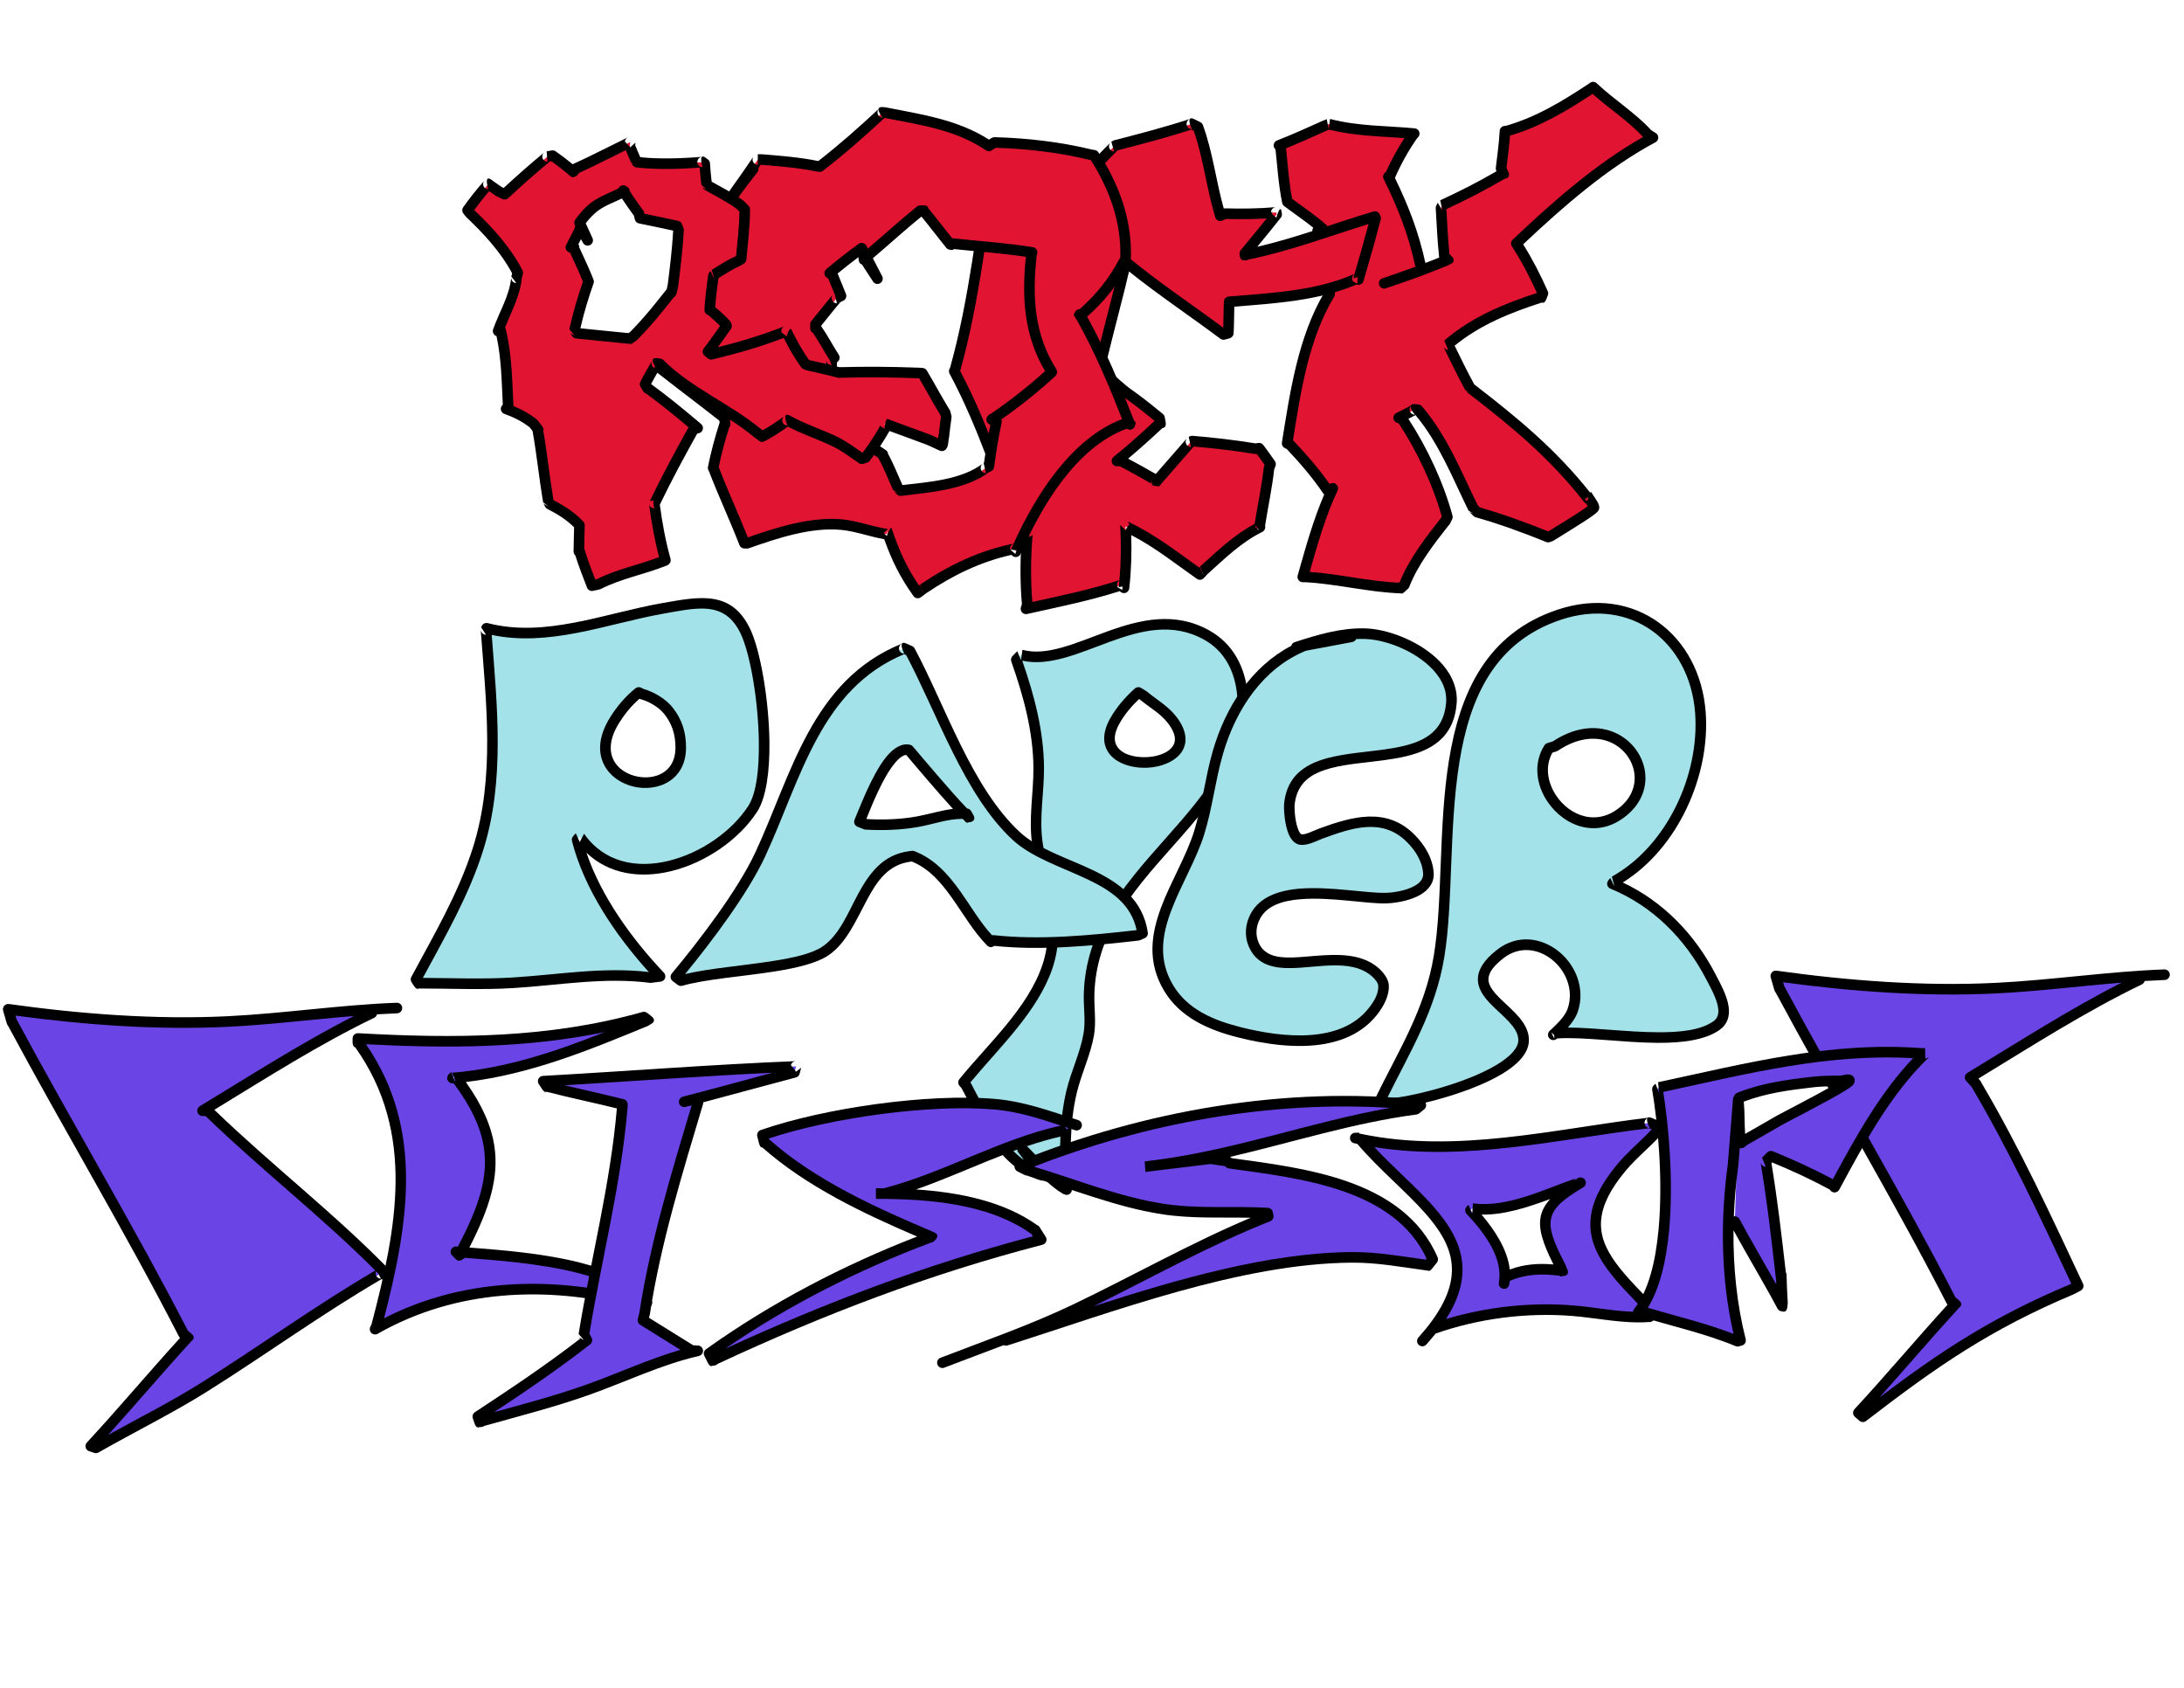 <?xml version="1.0" encoding="UTF-8" standalone="no"?>
<!DOCTYPE svg PUBLIC "-//W3C//DTD SVG 1.1//EN" "http://www.w3.org/Graphics/SVG/1.1/DTD/svg11.dtd">
<svg width="100%" height="100%" viewBox="0 0 3300 2550" version="1.1" xmlns="http://www.w3.org/2000/svg" xmlns:xlink="http://www.w3.org/1999/xlink" xml:space="preserve" xmlns:serif="http://www.serif.com/" style="fill-rule:evenodd;clip-rule:evenodd;stroke-linejoin:round;stroke-miterlimit:2;">
    <g id="Rock" transform="matrix(1.062,0,0,1.062,225.135,-332.216)">
        <g id="K">
            <path d="M1809.63,693.056C1799.72,645.587 1784.67,607.386 1763.42,564.158L1764.61,565.665C1773.34,544.927 1784.92,523.951 1797.8,505.512L1800.14,502.89C1758.17,498.92 1719.98,500.05 1678.48,489.333L1672.45,491.786C1650.91,501.355 1629.69,511.167 1607.7,519.668L1609.73,519.668C1612.7,546.31 1614.22,573.719 1619.66,600.004L1625.9,604.605C1640.74,615.72 1656.27,626.031 1670.14,638.394L1662.63,641.106C1669.29,666.883 1674.45,692.887 1679.91,718.93L1679.79,731.03C1641.81,793.889 1630.78,872.327 1619.32,943.459L1623.36,945.481C1642.63,965.816 1660.94,987.014 1676.68,1010.25L1684.25,1007.51C1665.55,1047.29 1653.51,1091.38 1641.56,1133.56L1645.61,1133.56C1691.08,1136.09 1735.66,1147.89 1781.14,1149.4L1786.07,1144.96C1798.76,1112.15 1823.16,1080.88 1844.8,1053.49L1847.31,1048.24C1834.44,1000.73 1810.2,949.511 1782.83,908.759L1777.98,907.141C1785.74,903.367 1793.4,899.378 1800.99,895.27L1805.48,895.816C1840.79,937.068 1860.56,987.71 1884.13,1035.86L1889.61,1041.42C1924.19,1051.22 1957.45,1063.48 1990.78,1076.9L1993.96,1075.8C2000.25,1071.58 2054.61,1039.23 2055.88,1034.95C2056.64,1032.43 2047.71,1020.57 2046.5,1018.38L2047.48,1022.03C1998.46,959.241 1943.73,914.01 1880.71,865.482L1879.28,863.959C1868.37,843.886 1858.35,823.331 1848.36,802.79L1850.38,800.768C1889.05,768.571 1933.74,750.713 1981.18,735.466L1983.24,730.098C1972.21,705.453 1960.19,681.892 1945.43,659.207C2003.77,603.986 2068.78,546.553 2139.84,508.553L2132.36,503.738C2109.37,478.498 2079.41,460.235 2054.63,436.753L2054.16,437.251C2014.89,463.104 1977.09,486.492 1931.27,499.445L1929.25,499.445C1928.26,517.208 1925.83,534.898 1923.67,552.547L1926.87,559.574C1898.67,576.148 1870.01,590.975 1840.27,604.605L1838.25,608.649C1839.53,631.672 1840.64,654.852 1843.03,677.79L1847.74,682.404C1818.13,694.75 1787.79,705.709 1757.35,715.831" style="fill:rgb(225,21,49);"/>
            <path d="M2049.32,431.418C2011.22,456.486 1974.5,479.222 1930.14,491.931C1929.85,491.917 1929.56,491.911 1929.25,491.911C1925.25,491.911 1921.95,495.034 1921.73,499.026C1920.75,516.624 1918.33,534.149 1916.19,551.633C1916.03,553.01 1916.24,554.406 1916.82,555.668L1917.19,556.492C1891.1,571.571 1864.57,585.177 1837.13,597.755L1840.27,612.139C1840.27,612.139 1833.53,601.239 1833.53,601.239C1833.53,601.239 1833.33,601.64 1831.51,605.28C1830.92,606.453 1830.65,607.758 1830.72,609.068C1832.01,632.211 1833.13,655.513 1835.54,678.571C1835.56,678.793 1835.6,679.012 1835.64,679.23C1829.13,681.871 1822.59,684.445 1816.03,686.958C1806.39,642.783 1792.24,606.32 1772.68,565.953C1781.01,546.696 1791.78,527.336 1803.72,510.195C1803.72,510.19 1805.76,507.906 1805.76,507.906L1805.75,507.907C1806.87,506.661 1807.58,505.039 1807.66,503.245C1807.85,499.227 1804.85,495.768 1800.85,495.389C1759.29,491.458 1721.46,492.651 1680.37,482.038L1678.48,496.867C1678.48,496.867 1675.64,482.356 1675.64,482.356C1675.64,482.356 1675.04,482.599 1669.61,484.806C1669.54,484.836 1669.46,484.868 1669.39,484.901C1647.97,494.42 1626.86,504.184 1604.99,512.64C1601.6,513.949 1599.63,517.483 1600.3,521.05C1600.62,522.775 1601.51,524.271 1602.76,525.355C1605.44,550.694 1607.13,576.612 1612.28,601.53C1612.67,603.409 1613.74,605.004 1615.2,606.075L1615.2,606.074C1615.2,606.074 1621.41,610.654 1621.41,610.654C1633.06,619.379 1645.15,627.594 1656.5,636.733C1655.25,638.489 1654.76,640.761 1655.34,642.99C1661.9,668.387 1667,694.007 1672.37,719.668L1672.27,728.911C1634.66,792.28 1623.38,870.873 1611.88,942.26C1611.53,944.44 1612.15,946.664 1613.58,948.344C1614.25,949.128 1615.06,949.757 1615.96,950.202L1615.95,950.2L1618.8,951.626C1637.46,971.37 1655.18,991.946 1670.45,1014.47C1670.9,1015.14 1671.45,1015.73 1672.08,1016.21C1656.6,1052.16 1645.77,1090.99 1635.18,1128.44C1635.03,1128.75 1634.94,1129.08 1634.9,1129.42L1634.31,1131.5C1633.67,1133.77 1634.13,1136.22 1635.55,1138.1C1636.98,1139.98 1639.2,1141.09 1641.56,1141.09L1645.39,1141.09C1690.85,1143.65 1735.42,1155.42 1780.89,1156.93C1780.97,1156.94 1781.06,1156.94 1781.14,1156.94C1781.14,1156.94 1782.17,1158.62 1786.19,1155C1786.23,1154.96 1786.67,1154.56 1791.11,1150.56C1791.99,1149.77 1792.67,1148.78 1793.1,1147.68C1805.1,1116.63 1827.9,1087.06 1848.55,1060.9C1849.49,1060.22 1850.54,1058.96 1851.6,1056.74C1851.62,1056.69 1851.85,1056.22 1854.11,1051.49C1854.88,1049.87 1855.05,1048.02 1854.58,1046.28C1841.93,999.579 1818.48,949.351 1791.8,908.645C1795.2,906.899 1798.58,905.118 1801.95,903.311C1835.47,943.599 1854.56,992.597 1877.36,1039.18L1884.13,1043.4C1884.13,1043.4 1878.77,1041.16 1878.77,1041.16C1878.77,1041.16 1879.31,1041.71 1884.25,1046.71C1885.16,1047.64 1886.3,1048.32 1887.56,1048.67C1921.88,1058.39 1954.89,1070.57 1987.97,1083.89C1988.86,1084.25 1989.82,1084.43 1990.78,1084.43C1990.78,1084.43 1990.9,1084.83 1996.42,1082.92C1997.04,1082.71 1997.62,1082.42 1998.16,1082.06C2003.21,1078.66 2039.13,1057.2 2053.95,1046.56C2057.64,1043.91 2060.2,1041.71 2061.27,1040.42C2062.34,1039.14 2062.85,1037.96 2063.1,1037.11C2063.56,1035.58 2063.68,1032.77 2062.21,1029.43C2060.35,1025.22 2055.06,1017.87 2053.43,1015.29C2052.49,1012.57 2051.48,1012.51 2050.53,1013.73C2001.96,952.453 1947.86,907.693 1885.72,859.83C1885.64,859.752 1885.56,859.672 1885.48,859.595C1875.68,841.522 1866.61,823.062 1857.61,804.58C1894.44,774.684 1936.76,757.747 1981.59,743.249C1982.68,743.797 1985.74,744.59 1988.21,738.166C1988.23,738.117 1988.42,737.634 1990.28,732.803C1991,730.931 1990.94,728.85 1990.12,727.02C1979.78,703.929 1968.58,681.781 1955.13,660.401C2011.83,606.955 2074.74,551.907 2143.39,515.197C2145.75,513.937 2147.26,511.525 2147.37,508.856C2147.48,506.187 2146.16,503.661 2143.92,502.216L2137.25,497.926C2114.23,472.928 2084.48,454.662 2059.81,431.285C2056.85,428.472 2052.19,428.547 2049.32,431.418ZM2053.96,446.39C2016.45,470.959 1979.92,492.973 1936.39,505.807C1935.29,521.034 1933.28,536.211 1931.41,551.357C1931.41,551.357 1933.73,556.445 1933.73,556.445C1937.51,564.762 1932.28,566.629 1929.06,567.023C1901.95,582.885 1874.4,597.155 1845.88,610.31C1847.06,631.628 1848.13,653.069 1850.25,674.315C1850.25,674.315 1853.01,677.018 1853.01,677.018C1862.98,686.785 1847.74,689.938 1847.74,689.938L1850.64,689.357C1820.86,701.776 1790.34,712.8 1759.73,722.98C1755.79,724.293 1751.52,722.155 1750.2,718.209C1748.89,714.263 1751.03,709.994 1754.98,708.682C1770.63,703.476 1786.26,698.048 1801.77,692.321C1792,646.551 1777.28,609.42 1756.66,567.483C1754.96,564.024 1756.14,559.839 1759.4,557.784C1759.58,557.673 1759.76,557.571 1759.94,557.478C1767.25,540.973 1776.24,524.46 1786.16,509.276C1749.71,506.536 1715.6,506.318 1679.03,497.243L1675.4,498.72C1656.19,507.256 1637.23,515.978 1617.75,523.801C1620.26,547.691 1621.86,572.106 1626.47,595.666L1630.37,598.539C1630.39,598.551 1630.4,598.562 1630.42,598.574C1645.43,609.817 1661.13,620.265 1675.15,632.771C1677.49,634.851 1678.3,638.156 1677.18,641.077C1676.38,643.178 1674.71,644.767 1672.66,645.488L1672.69,645.483C1672.69,645.483 1671.61,645.873 1671.61,645.873C1677.51,669.582 1682.27,693.467 1687.29,717.385C1687.4,717.928 1687.45,718.477 1687.44,719.021L1687.44,719.021C1687.44,719.021 1687.43,720.219 1687.32,731.109C1687.31,732.455 1686.93,733.774 1686.23,734.926C1649.71,795.388 1638.63,870.507 1627.62,939.266C1628.06,939.566 1628.46,939.912 1628.83,940.298C1647.04,959.511 1664.39,979.491 1679.59,1001.19L1681.69,1000.43C1684.56,999.392 1687.77,1000.19 1689.82,1002.44C1691.87,1004.69 1692.36,1007.96 1691.07,1010.72C1673.9,1047.24 1662.43,1087.43 1651.42,1126.38C1693.96,1129.41 1735.78,1139.92 1778.37,1141.76L1779.71,1140.56C1792.72,1107.94 1816.78,1076.81 1838.36,1049.49L1839.3,1047.53C1826.69,1002.36 1803.82,954.045 1777.99,915.067C1777.29,914.847 1776.5,914.59 1775.6,914.289C1772.69,913.32 1770.66,910.69 1770.46,907.634C1770.26,904.578 1771.93,901.705 1774.68,900.366C1781.62,896.995 1788.47,893.45 1795.25,889.801C1795.87,888.209 1797.78,887.292 1801.9,887.792C1801.94,887.797 1802.35,887.846 1806.39,888.337C1808.26,888.564 1809.98,889.485 1811.21,890.917C1846.66,932.342 1866.75,983.063 1890.36,1031.45L1893.58,1034.72C1926.8,1044.23 1958.83,1055.98 1990.88,1068.82C1999.11,1063.58 2034.99,1042.13 2047.02,1032.97C2046.72,1032.43 2046.4,1031.89 2046.1,1031.41C2045.58,1030.59 2045.04,1029.76 2044.51,1028.95C2043.37,1028.47 2042.34,1027.7 2041.54,1026.67C1992.92,964.396 1938.62,919.578 1876.12,871.451C1875.8,871.209 1875.51,870.943 1875.24,870.655C1873.94,869.285 1873.8,869.134 1873.8,869.134C1873.8,869.134 1879.28,871.493 1879.28,871.493L1872.65,867.556C1861.69,847.383 1851.62,826.728 1841.58,806.086C1842.84,808.679 1845.47,810.325 1848.36,810.325C1848.36,810.325 1843.03,797.461 1843.03,797.461C1843.03,797.461 1843.23,797.261 1845.05,795.441C1845.21,795.279 1845.38,795.125 1845.56,794.978C1883.87,763.082 1927.92,744.891 1974.76,729.624C1964.33,706.622 1952.95,684.576 1939.11,663.316C1937.13,660.267 1937.61,656.236 1940.25,653.735C1996.17,600.804 2058.21,545.905 2125.77,507.701C2104.43,484.67 2077.29,467.452 2053.96,446.39ZM2047.91,1020.14L2042.49,1022.84L2046.5,1025.91L2046.68,1025.03C2046.91,1023.98 2047.34,1022.1 2047.91,1020.14ZM1795.05,890.629C1793.65,892.422 1793.1,894.807 1793.68,897.12C1794.46,900.172 1797.03,902.389 1800.1,902.751L1800.99,902.805L1800.41,902.085C1798.84,900.061 1794.62,894.228 1795.05,890.629Z"/>
        </g>
        <g id="C">
            <path d="M1350.87,543.935C1358.25,536.148 1365.68,528.414 1373.32,520.873L1375.14,519.668C1411.71,510.224 1447.89,500.812 1483.8,489.076L1492.43,493.378C1507.45,534.708 1511.53,578.109 1524.3,619.836L1530.86,616.738C1555.26,617.417 1579.6,617.159 1603.94,614.975L1604.41,617.788C1589.64,636.584 1574.47,654.989 1559.17,673.363L1559.17,675.385C1622.64,662.9 1682.44,639.443 1744.16,620.912L1745.22,622.805C1737.63,652.176 1729.25,681.512 1720.69,710.616L1719.24,708.793C1663.55,734.183 1597.03,737.097 1536.92,742.121C1536.1,756.98 1536.6,771.946 1535.61,786.772L1528.8,788.673C1481.66,753.365 1432.61,721.227 1387.27,683.474L1388.49,690.06C1385.35,709.573 1353.39,826.539 1354.17,831.608C1355.99,843.456 1377.59,860.119 1386.21,867.772L1385.25,867.504C1403.57,879.804 1420.68,893.543 1437.72,907.531L1438.98,914.116C1419,933.017 1398.54,951.3 1377.16,968.619L1383.23,968.619C1400.23,977.734 1417.32,986.798 1433.85,996.769L1433.78,996.932C1450.01,978.356 1466.27,959.811 1482.44,941.184L1484.34,940.307C1514.52,942.83 1544.36,946.319 1574.24,951.183L1579.39,950.419C1585.08,957.809 1590.43,965.439 1595.74,973.108L1593.55,978.731C1590.48,1006.2 1584.63,1033.22 1580.32,1060.49L1580.67,1062.7C1549.94,1077.91 1525.76,1101.62 1500.52,1124.34L1495.21,1130.12C1460.66,1105.81 1427.97,1079.37 1389.29,1061.64L1389.29,1059.62C1390.96,1089.58 1390.57,1119.23 1387.18,1149.06L1384.82,1144.66C1340.03,1159.57 1293.7,1168.59 1247.73,1178.94L1249.57,1173.15C1246.58,1139.33 1246.93,1105.56 1249.75,1071.76L1247.04,1081.74C1210.42,999.53 1189.38,922.366 1145.68,840.837L1146.61,839.48C1175.2,737.817 1185.69,629.686 1202.47,525.575L1200.51,525.575C1247.39,528.184 1294.7,534.138 1340.03,546.587" style="fill:rgb(225,21,49);"/>
            <path d="M1480.88,482.101C1445.31,493.703 1409.47,503.02 1373.25,512.373C1372.44,512.582 1371.68,512.924 1370.98,513.385C1369.34,514.469 1369.16,514.589 1369.16,514.589C1369.16,514.589 1373.32,528.407 1373.32,528.407C1370.26,528.407 1367.51,526.561 1366.35,523.735C1365.19,520.908 1365.85,517.66 1368.02,515.513C1360.33,523.112 1352.84,530.905 1345.4,538.753C1344.94,539.242 1344.55,539.778 1344.25,540.345C1343.58,539.895 1342.84,539.546 1342.02,539.322C1296.7,526.873 1249.41,520.827 1202.53,518.145C1201.92,518.077 1201.25,518.041 1200.51,518.041C1196.43,518.041 1193.09,521.288 1192.98,525.366C1192.93,526.949 1193.38,528.433 1194.19,529.67C1178,631.451 1167.47,736.928 1139.69,836.254L1139.47,836.578C1137.88,838.9 1137.71,841.916 1139.04,844.397C1182.65,925.754 1203.62,1002.77 1240.15,1084.81C1240.42,1085.4 1240.75,1085.94 1241.14,1086.43C1239.39,1115.05 1239.48,1143.65 1241.94,1172.3L1240.55,1176.66C1239.73,1179.23 1240.36,1182.04 1242.18,1184.03C1244.01,1186.02 1246.75,1186.88 1249.39,1186.29C1293.58,1176.34 1338.09,1167.59 1381.28,1153.74C1383,1155.91 1385.81,1156.99 1388.6,1156.46C1391.83,1155.84 1394.29,1153.18 1394.66,1149.91C1397.54,1124.58 1398.3,1099.38 1397.47,1074.01C1430.89,1091.25 1460.13,1114.64 1490.88,1136.28C1493.97,1138.46 1498.2,1138 1500.77,1135.21L1505.83,1129.69C1530.46,1107.51 1554.01,1084.3 1584.01,1069.46C1586.95,1068 1588.62,1064.8 1588.11,1061.55L1587.95,1060.51C1592.2,1033.84 1597.86,1007.41 1600.92,980.548C1600.92,980.551 1602.75,975.848 1602.75,975.848L1602.75,975.852C1603.66,973.536 1603.37,970.897 1601.93,968.821C1596.55,961.046 1591.13,953.313 1585.36,945.822C1583.69,943.658 1580.99,942.565 1578.28,942.966L1574.29,943.56C1544.6,938.761 1514.95,935.305 1484.97,932.799C1483.67,932.691 1482.37,932.92 1481.19,933.465C1479.48,934.254 1479.29,934.341 1479.29,934.341C1479.29,934.341 1482.44,948.718 1482.44,948.718C1479.49,948.718 1476.81,946.996 1475.59,944.311C1474.36,941.627 1474.82,938.474 1476.75,936.246C1462,953.241 1447.17,970.168 1432.36,987.114C1419.44,979.514 1406.23,972.395 1393.02,965.318C1409.73,951.33 1425.91,936.781 1441.78,921.837C1444.41,921.593 1447.77,919.936 1446.38,912.693C1446.37,912.634 1446.26,912.041 1445.12,906.115C1444.79,904.385 1443.86,902.826 1442.5,901.708C1426.34,888.443 1410.11,875.406 1392.88,863.579C1392.41,862.821 1391.63,862.112 1390.46,861.482C1385.26,856.938 1376.21,849.668 1369.3,842.152C1365.76,838.308 1362.61,834.596 1361.76,831.177C1362.04,829.703 1363.09,824.322 1364.46,818.556C1371.47,789.085 1388.74,724.365 1394.37,698.997C1436.41,732.717 1481.14,762.389 1524.29,794.703C1526.16,796.106 1528.58,796.559 1530.83,795.929C1536.95,794.218 1537.63,794.03 1537.63,794.03L1537.62,794.03C1540.63,793.196 1542.9,790.536 1543.12,787.277C1543.98,774.598 1543.73,761.815 1544.16,749.085C1601.73,744.409 1664.44,740.672 1717.92,717.616C1719.23,718.142 1720.69,718.292 1722.14,718.01C1724.9,717.47 1727.13,715.438 1727.92,712.74C1736.27,684.339 1744.46,655.717 1751.9,627.058C1753.2,625.13 1753.44,622.076 1750.74,617.243C1749.02,614.155 1745.38,612.68 1742,613.696C1686.74,630.286 1633.04,650.865 1576.81,663.892C1588.13,650.195 1599.35,636.427 1610.34,622.443C1611.65,620.776 1612.19,618.633 1611.84,616.542C1611.42,614.01 1611.38,613.757 1611.37,613.732C1609.71,603.807 1605.27,617.971 1604.18,621.667L1603.94,622.509L1597.49,617.051L1598.49,613.132L1596.44,615.725C1596.43,615.589 1596.42,615.451 1596.41,615.312C1596.23,611.286 1599.25,607.831 1603.27,607.471C1579.22,609.628 1555.17,609.877 1531.06,609.207C1530.4,609.189 1529.74,609.258 1529.11,609.414C1518.12,570.105 1513.59,529.551 1499.51,490.805C1498.85,488.989 1497.52,487.496 1495.79,486.635C1488.02,482.763 1487.25,482.376 1487.17,482.337C1483.6,480.559 1481.72,480.802 1480.88,482.101ZM1559.08,682.946C1558.26,683.188 1551.63,684.772 1551.63,673.363C1551.63,671.602 1552.25,669.896 1553.38,668.542C1565.79,653.63 1578.13,638.698 1590.23,623.553C1570.98,624.721 1551.72,624.817 1532.43,624.317C1524.55,627.955 1524.3,627.37 1524.3,627.37C1520.99,627.37 1518.07,625.207 1517.1,622.04C1504.66,581.384 1500.51,539.128 1486.36,498.768L1483.2,497.193C1448.48,508.415 1413.51,517.537 1378.19,526.661L1378.17,526.672C1370.75,534.016 1363.52,541.541 1356.34,549.118C1353.77,551.832 1349.65,552.209 1346.65,550.177C1345.02,553.19 1341.48,554.798 1338.03,553.852C1296.03,542.316 1252.3,536.438 1208.82,533.623C1192.66,635.593 1181.97,741.19 1154.11,840.638C1196.36,920.461 1217.4,996.214 1253.07,1076.76L1257.02,1073.75C1257.14,1073.31 1257.22,1072.85 1257.26,1072.38C1254.56,1104.66 1254.14,1136.91 1256.8,1169.2C1298.4,1159.99 1340.19,1151.42 1380.73,1138.08C1383,1113.16 1383.21,1088.33 1381.94,1063.3C1381.82,1062.76 1381.76,1062.21 1381.76,1061.64C1381.76,1059.83 1381.76,1059.62 1381.76,1059.62C1381.76,1059.62 1389.29,1067.16 1389.29,1067.16L1389.62,1066.54C1390.53,1064.81 1393.2,1060 1395.02,1058.83L1392.43,1054.8C1429.51,1071.79 1461.19,1096.65 1494.15,1120.13C1494.15,1120.13 1494.96,1119.25 1494.96,1119.25C1494.96,1119.25 1500.52,1131.87 1500.52,1131.87L1495.48,1118.74C1520.05,1096.62 1543.71,1073.66 1573.07,1058.13C1577.34,1031.37 1583.05,1004.85 1586.06,977.895C1586.13,977.244 1586.29,976.606 1586.53,975.997L1587.26,974.112C1583.61,968.854 1579.91,963.63 1576.07,958.506C1574.25,958.752 1574.24,958.717 1574.24,958.717C1573.84,958.717 1573.43,958.684 1573.03,958.619C1544.25,953.934 1515.5,950.534 1486.45,948.05L1475.19,960.998C1471.22,965.543 1467.25,970.088 1463.29,974.633L1440.21,1001.03C1437.72,1006.13 1434.9,1004.95 1434.08,1004.46C1436.09,1004.38 1438.05,1003.5 1439.46,1001.89L1440.21,1001.03C1440.4,1000.63 1440.6,1000.18 1440.79,999.697L1440.79,999.696C1439.63,1002.46 1436.91,1004.3 1433.85,1004.3C1433.85,1004.3 1433.93,1004.37 1434.08,1004.46C1433.53,1004.48 1432.98,1004.44 1432.44,1004.34C1430.5,1004.3 1427.15,1003.78 1426.07,1000.9C1411.41,992.219 1396.35,984.195 1381.34,976.153L1377.16,976.153C1373.97,976.153 1371.12,974.143 1370.06,971.135C1368.99,968.127 1369.94,964.773 1372.42,962.765C1392.55,946.454 1411.86,929.282 1430.73,911.541C1414.6,898.332 1398.37,885.392 1381.05,873.759C1380.05,873.087 1379.26,872.211 1378.69,871.218C1371.96,865.419 1361.23,856.504 1354.37,847.891C1350.19,842.648 1347.43,837.356 1346.72,832.753C1346.63,832.175 1346.55,831.084 1346.75,829.525C1347.05,827.209 1348.14,822.086 1349.8,815.071C1357.46,782.848 1377.55,708.137 1380.84,690.098L1379.86,684.849C1379.28,681.728 1380.72,678.578 1383.46,676.974C1386.2,675.369 1389.65,675.653 1392.09,677.684C1435.78,714.059 1482.92,745.201 1528.46,779.025C1528.95,766.606 1528.71,754.116 1529.4,741.703C1529.61,737.951 1532.55,734.926 1536.29,734.613C1595.26,729.684 1660.53,727.003 1715.27,702.315C1722.15,678.83 1728.88,655.205 1735.15,631.543C1678.18,649.198 1622.55,670.224 1563.87,682.128C1561.73,683.809 1559.17,682.919 1559.17,682.919L1559.08,682.946ZM1380.7,1138.36C1378.26,1139.95 1376.9,1142.87 1377.39,1145.87C1377.52,1146.71 1377.8,1147.5 1378.19,1148.22L1384.82,1152.19L1384.86,1151.25C1384.9,1150.33 1384.99,1148.83 1385.15,1147.16L1379.69,1148.21C1380.07,1144.92 1380.4,1141.64 1380.7,1138.36ZM1250.18,1078.97L1249.54,1079.02L1249.75,1079.29L1250.18,1078.97ZM1257.02,1073.75L1257,1073.83L1257.01,1073.8L1257.02,1073.75ZM1574.56,1061.28L1573.91,1062.53L1580.32,1068.02L1574.56,1061.28ZM1428.63,1002.43C1426.41,1000.35 1425.62,997.085 1426.78,994.166C1425.56,997.238 1425.5,999.392 1426.07,1000.9L1426.97,1001.43L1428.63,1002.43C1429,1002.78 1429.41,1003.09 1429.87,1003.37C1430.68,1003.86 1431.55,1004.18 1432.44,1004.34C1433.28,1004.37 1433.85,1004.3 1433.85,1004.3C1432.48,1004.3 1431.13,1003.93 1429.96,1003.22L1428.63,1002.43ZM1715.25,702.404C1712.58,704.068 1711.2,707.253 1711.88,710.392C1712.13,711.554 1712.64,712.605 1713.35,713.487L1719.24,716.327L1719.23,715.471C1719.23,713.826 1719.31,710.128 1719.98,707.216L1713.46,708.491L1715.25,702.404ZM1377.99,526.777C1377.06,527.347 1376.31,527.743 1375.71,528.015C1376.53,527.74 1377.31,527.323 1377.99,526.777ZM1480.86,482.14C1477.7,483.477 1475.81,486.816 1476.36,490.261C1476.75,492.737 1478.33,494.771 1480.45,495.824L1483.8,496.61L1483.4,495.729C1482.25,493.056 1479.04,485.048 1480.86,482.14Z"/>
        </g>
        <g transform="matrix(1.21,0,0,1.21,205.336,17.474)">
            <g id="O">
                <path d="M527.288,460.178L517.043,473.397C526.901,459.599 536.703,445.728 546.181,431.665L550.46,431.626C572.616,433.478 595.057,435.131 616.864,439.696L618.965,439.98C644.864,420.037 669.157,398.439 693.088,376.198L695.824,376.488C738.392,384.86 781.132,390.779 817.806,415.577L824.479,411.576C862.318,412.627 901.269,417.103 938.097,426.101L941.439,426.614C965.881,464.179 981.172,506.673 978.41,552.035L976.4,552.077C963.706,576.626 946.394,597.202 925.474,615.055C948.715,655.993 966.551,699.269 983.657,743.069L979.776,741.575C917.33,763.308 874.222,835.936 849.542,892.78L848.994,889.147C809.156,897.068 774.549,913.653 740.937,936.222L734.254,941.235C717.034,917.132 707.334,895.919 697.87,867.97L698.162,872.274C679.981,869.504 662.594,862.524 644.26,860.835C608.285,857.519 567.39,870.845 533.752,882.755L530.41,882.755C519.064,853.371 505.567,824.843 494.377,795.398L493.651,794.2C497.18,776.258 502.105,758.729 507.651,741.317L506.744,735.278C472.794,708.425 437.622,683.095 404.48,655.232L403.202,654.386C435.713,609.856 468.471,565.424 505.738,524.678L505.126,521.723C500.757,518.602 496.255,515.689 491.7,512.849L490.565,512.016C502.64,494.731 514.616,477.137 527.288,460.178L540.738,442.822C536.149,448.505 531.678,454.302 527.288,460.178ZM673.66,546.157L672.858,546.831C672.509,547.124 672.16,547.416 671.811,547.709L671.469,547.995C676.631,555.883 681.648,563.864 686.863,571.717L673.66,546.157C695.008,528.197 715.501,509.295 737.213,491.761L740.937,491.777C751.793,504.815 761.937,518.39 772.615,531.562L772.683,530.206C804.6,533.771 836.979,535.666 868.685,540.839L867.921,543.573C862.428,592.763 864.94,638.878 891.785,681.294L891.719,681.748C869.639,702.062 846.046,720.666 821.138,737.391L826.867,739.348C822.979,756.898 820.285,774.741 817.796,792.529L814.433,794.171C787.29,814.502 746.689,816.887 714.203,820.934L710.862,817.592C704.792,804.348 699.607,790.254 692.18,777.699L688.268,775.143C669.137,763.357 648.465,754.327 628.082,744.985L629.868,740.522C632.727,716.3 632.935,691.7 632.935,667.328L636.146,664.585C628.61,652.678 622.16,640.319 613.952,628.786L613.952,625.445C622.468,615.217 630.482,604.548 639.186,594.485L644.028,592.028C640.688,583.389 636.962,574.91 633.589,566.287L630.661,565.294C642.879,555.121 655.433,545.158 668.356,535.888L673.66,546.157ZM925.474,615.055C924.674,615.738 923.869,616.416 923.059,617.09L924.73,613.749C924.978,614.183 925.225,614.617 925.474,615.055ZM671.469,547.995L670.761,548.585L670.761,546.915L671.469,547.995Z" style="fill:rgb(225,21,49);"/>
                <path d="M529.931,888.962C527.554,888.779 525.472,887.247 524.603,884.997C513.314,855.759 499.895,827.367 488.738,798.08C488.603,797.872 488.466,797.654 488.326,797.424C487.524,796.098 487.244,794.52 487.544,792.999C491.025,775.3 495.842,757.997 501.281,740.816L500.954,738.637C467.61,712.354 433.153,687.457 400.644,660.138C400.37,659.97 400.078,659.783 399.765,659.576C398.347,658.637 397.375,657.159 397.075,655.486C396.774,653.812 397.172,652.088 398.174,650.715C429.834,607.351 461.736,564.086 497.771,524.19C494.694,522.102 491.563,520.099 488.407,518.132C488.678,518.3 488.96,518.447 489.251,518.569C488.626,518.236 487.848,517.744 486.88,517.032C484.156,515.031 483.527,511.222 485.462,508.451C493.927,496.334 502.343,484.067 510.982,471.974C511.162,471.206 511.492,470.46 511.978,469.779C521.803,456.027 531.573,442.202 541.019,428.186C539.733,430.095 539.605,432.557 540.685,434.589C541.239,435.63 542.064,436.47 543.047,437.041C543.326,437.152 543.599,437.284 543.863,437.439C544.587,437.733 545.372,437.89 546.181,437.89C546.181,437.89 546.128,425.441 546.128,425.441C546.128,425.441 546.552,425.437 550.403,425.402C550.595,425.4 550.787,425.407 550.979,425.423C573.092,427.272 595.484,428.942 617.267,433.424C641.963,414.259 665.21,393.589 688.113,372.322C688.361,370.665 689.871,369.598 693.746,370.009C693.77,370.011 694.017,370.037 696.479,370.298C696.662,370.317 696.845,370.345 697.025,370.38C739.129,378.661 781.337,384.774 817.959,408.228L821.278,406.237C822.296,405.627 823.466,405.321 824.652,405.354C862.83,406.414 902.126,410.93 939.297,419.988L942.382,420.461C944.135,420.729 945.689,421.733 946.656,423.219C971.828,461.905 987.467,505.699 984.623,552.414C984.464,555.03 982.704,557.188 980.331,557.956C968.239,580.398 952.345,599.581 933.383,616.423C955.193,655.638 972.278,696.904 988.623,738.682C990.806,740.28 990.776,742.101 989.841,743.779C989.727,744.769 989.376,745.732 988.797,746.58C987.637,748.278 985.713,749.294 983.657,749.294C983.657,749.294 983.634,749.361 983.189,749.276C982.304,749.21 981.46,748.957 980.705,748.545L979.73,748.204C919.976,770.279 879.041,840.466 855.252,895.259C854.146,897.806 851.488,899.312 848.735,898.953C847.004,898.726 845.498,897.796 844.516,896.453C807.932,904.604 775.796,920.328 744.532,941.307L737.988,946.215C736.648,947.22 734.958,947.643 733.302,947.386C731.646,947.13 730.163,946.217 729.189,944.853C713.278,922.584 703.631,902.736 694.78,878.027C677.602,875.057 661.077,868.636 643.689,867.033C608.564,863.796 568.672,876.994 535.829,888.623C535.162,888.859 534.46,888.98 533.752,888.98L530.41,888.98L529.931,888.962ZM695.217,382.712C671.825,404.396 648.054,425.437 622.763,444.912C621.445,445.927 619.777,446.372 618.129,446.149C616.238,445.893 616.03,445.864 616.03,445.864L616.864,445.92L615.588,445.788C594.125,441.296 572.039,439.674 550.229,437.853C549.973,437.856 549.732,437.858 549.507,437.86L546.866,441.735C547.163,443.405 546.778,445.19 545.658,446.635C545.658,446.635 532.242,463.947 532.242,463.947C520.907,479.12 510.131,494.803 499.337,510.314C502.52,512.357 505.664,514.457 508.744,516.658C510.019,517.568 510.904,518.926 511.221,520.46C511.772,523.12 511.827,523.386 511.833,523.412C513.017,529.127 510.543,530.67 508.402,530.997C473.43,569.513 442.421,611.267 411.768,653.212C443.897,679.961 477.823,704.466 510.605,730.396C511.845,731.376 512.665,732.791 512.899,734.353C513.716,739.788 513.797,740.332 513.806,740.386C514.334,743.904 513.59,745.787 512.458,746.767C507.667,762.069 503.399,777.477 500.2,793.199C510.801,821.091 523.474,848.163 534.422,875.919C568.323,863.995 608.981,851.332 644.832,854.636C663.288,856.337 680.798,863.331 699.1,866.121L694.125,870.697L697.87,874.195L698.112,873.538C699.145,870.779 703.172,860.556 703.989,866.626C712.48,891.601 721.198,911.105 735.673,932.389C735.673,932.389 737.195,931.247 737.195,931.247C737.195,931.247 740.937,942.447 740.937,942.447L737.467,931.054C771.549,908.169 806.65,891.35 846.978,883.204C872.296,827.162 914.792,759.475 974.535,736.858C959.058,697.556 942.752,658.775 922.154,621.85L917.493,614.303C917.493,614.303 917.659,613.972 919.163,610.965C920.189,608.911 922.263,607.59 924.558,607.526L924.646,607.527C943.515,590.857 959.209,571.772 970.871,549.218C971.256,548.473 971.78,547.827 972.403,547.307C973.848,505.869 959.793,466.999 937.723,432.341C937.723,432.341 937.157,432.254 937.157,432.254C937.157,432.254 938.097,432.326 938.097,432.326L936.62,432.148C900.803,423.397 862.953,418.981 826.118,417.851C826.118,417.851 821.014,420.912 821.014,420.912C818.159,422.624 817.806,421.802 817.806,421.802C816.563,421.802 815.349,421.43 814.32,420.734C778.523,396.529 736.771,390.861 695.217,382.712ZM846.95,883.267C845.876,885.639 844.839,887.982 843.832,890.301L850.385,891.158C849.862,892.576 849.438,893.908 849.201,894.682L848.994,895.372L842.84,890.079C842.823,889.973 842.81,889.865 842.799,889.757C842.514,886.86 844.269,884.196 846.95,883.267ZM704.07,867.416L704.072,867.441L704.071,867.425L704.07,867.416ZM675.599,536.347L673.886,533.031C673.057,531.425 671.569,530.258 669.811,529.836C668.052,529.413 666.197,529.776 664.728,530.83C651.683,540.187 639.011,550.242 626.678,560.51C624.947,561.952 624.129,564.216 624.541,566.431C624.952,568.646 626.528,570.466 628.662,571.189C628.729,571.212 628.796,571.234 628.861,571.256C631.447,577.719 634.188,584.117 636.768,590.581L639.186,600.71C636.75,600.71 634.538,599.289 633.525,597.073C632.512,594.858 632.885,592.255 634.479,590.413C625.749,600.505 617.709,611.204 609.169,621.462C608.238,622.58 607.728,623.989 607.728,625.445L607.728,628.783C607.728,633.173 609.275,634.734 610.827,635.195C618.04,645.785 623.975,656.98 630.813,667.798L632.935,673.553C629.498,673.553 626.711,670.766 626.711,667.328C626.711,691.183 626.521,715.259 623.781,738.975C623.781,738.978 622.304,742.668 622.304,742.668C622.304,742.668 628.082,751.21 628.082,751.21C627.187,751.21 626.302,751.017 625.488,750.644C645.615,759.868 666.036,768.767 684.93,780.399C685.908,781.036 686.75,781.56 687.48,781.993C694.447,794.076 699.403,807.531 705.203,820.186L710.862,823.817C710.862,823.817 706.463,821.997 706.463,821.997C706.463,821.997 706.794,822.328 709.802,825.335C711.159,826.693 713.068,827.348 714.973,827.111C748.351,822.952 789.942,820.123 817.907,799.342C818.623,799.03 819.486,798.631 820.527,798.123C822.387,797.215 823.674,795.442 823.961,793.392C826.427,775.765 829.091,758.084 832.944,740.695C833.223,739.439 833.1,738.179 832.655,737.058C854.873,721.607 876.013,704.656 895.934,686.329C896.986,685.36 897.673,684.059 897.879,682.644C897.938,682.235 897.945,682.19 897.945,682.19L897.941,682.193C898.156,680.745 897.853,679.242 897.045,677.965C871.082,636.943 868.792,592.318 874.052,544.765L874.669,542.553C874.781,542.164 874.855,541.759 874.889,541.342C875.151,538.11 872.888,535.218 869.687,534.696C838.302,529.575 806.259,527.648 774.649,524.16C765.218,512.38 756.121,500.344 746.486,488.715C746.446,486.915 745.044,485.569 740.96,485.552C740.927,485.552 740.591,485.55 737.239,485.536C735.807,485.53 734.416,486.018 733.302,486.918C713.582,502.844 694.865,519.894 675.599,536.347ZM738.567,498.683C719.115,514.55 700.588,531.455 681.467,547.707L692.394,568.86C693.911,571.797 692.868,575.407 690.018,577.083C687.169,578.758 683.506,577.914 681.678,575.161C677.228,568.461 672.924,561.67 668.55,554.922C666.76,554.571 664.537,552.924 664.537,546.915C664.537,546.734 664.544,546.554 664.56,546.377C656.287,552.539 648.168,558.956 640.196,565.495L640.104,565.841C643.286,573.847 646.727,581.746 649.834,589.783C650.986,592.763 649.694,596.132 646.845,597.578C645.376,598.324 644.188,598.897 643.226,599.336C635.406,608.437 628.127,618.014 620.503,627.29C628.086,638.302 634.268,649.978 641.406,661.256C643.061,663.871 642.543,667.306 640.19,669.317L639.158,670.199C639.139,693.876 638.825,717.74 636.049,741.252C636.03,741.417 636.004,741.581 635.969,741.744C654.851,750.358 673.84,758.943 691.533,769.844C691.58,769.873 691.626,769.902 691.672,769.932C695.194,772.233 695.546,772.463 695.581,772.486C698.411,774.334 699.365,776.054 699.278,777.568C705.733,789.193 710.579,801.911 716.064,813.991L716.46,814.388C747.422,810.692 785.224,808.272 810.701,789.189C808.556,790.796 807.68,793.595 808.527,796.138C809.373,798.681 811.753,800.396 814.433,800.396C814.433,800.396 811.705,788.576 811.705,788.576C811.705,788.576 812.093,788.387 812.093,788.387C814.219,773.363 816.535,758.316 819.621,743.451L819.176,743.299L819.164,743.295L819.141,743.287L819.131,743.284L819.132,743.284C817.274,742.652 815.778,741.159 815.183,739.205C814.387,736.593 815.387,733.768 817.647,732.238C817.949,731.491 818.57,730.992 819.638,730.894C842.229,715.591 863.715,698.722 883.945,680.413C859.253,638.819 856.375,593.851 861.398,546.002C833.413,541.81 804.96,539.919 776.823,536.919C774.986,538.737 772.615,537.787 772.615,537.787C770.738,537.787 768.962,536.94 767.78,535.482C757.914,523.312 748.505,510.797 738.567,498.683ZM817.873,799.357C816.544,799.937 815.727,800.217 815.225,800.345C816.17,800.224 817.077,799.887 817.873,799.357ZM642.889,599.488C641.983,600.159 640.906,600.574 639.774,600.68C640.273,600.564 641.194,600.252 642.889,599.488ZM497.81,514.042C497.776,514.216 497.734,514.389 497.685,514.562C496.92,517.233 494.479,519.074 491.7,519.074C491.7,519.074 496.569,517.216 497.81,514.042ZM688.094,372.488C686.825,374.189 686.499,376.451 687.294,378.475C688.158,380.673 690.182,382.177 692.501,382.392L693.088,382.423L692.609,381.836C691.304,380.192 687.801,375.471 688.094,372.488Z"/>
            </g>
        </g>
        <g transform="matrix(1.21,0,0,1.21,205.336,17.474)">
            <g id="R">
                <g>
                    <path d="M641.575,682.026C673.064,681.191 703.843,681.399 735.28,682.602L739.536,682.892C748.802,698.204 757.038,714.133 766.492,729.329L767.767,734.221C766.685,741.949 765.728,749.722 764.911,757.483L764.661,757.784C764.359,759.635 764.094,767.112 762.643,768.21C762.373,768.414 751.153,762.73 746.7,761.022C729.558,754.449 712.172,748.53 695.051,741.92L696.679,745.803C689.607,758.435 681.642,770.657 672.809,782.127L668.474,783.414C658.645,776.822 648.785,769.169 638.182,763.902C620.709,755.223 601.947,749.457 584.695,740.209L581.084,738.243C571.614,745.19 561.807,751.978 551.332,757.318L545.314,752.844C509.382,723.297 463.591,704.653 430.71,671.771L427.485,671.379C422.478,679.259 417.856,687.407 413.6,695.724L416.167,700.002C436.62,714.934 456.176,730.957 475.471,747.346L470.836,748.371C454.706,777.19 439.054,806.265 424.721,836.022L424.413,835.758C427.468,858.599 431.32,880.538 437.553,902.749L437.226,902.989C411.406,913.577 383.882,918.219 358.85,930.98L351.151,932.691C346.069,919.529 340.918,906.393 336.795,892.889L335.752,892.483C335.99,883.927 335.975,875.348 336.306,866.797L336.396,861.48C326.136,850.8 314.672,843.575 301.533,836.877L299.822,833.456C295.066,805.186 292.276,776.435 287.185,748.286L282.395,742.079C272.828,734.454 261.692,728.878 250.205,724.81L252.771,723.955C251.065,693.286 251.131,662.399 243.708,632.398L240.794,633.275C247.833,613.395 260.727,591.885 262.395,570.732L263.913,564.716C250.175,537.935 228.382,514.256 206.575,493.832L204.864,491.266C212.461,480.591 220.604,470.271 229.356,460.515L233.951,463.891C236.73,465.699 239.444,467.59 242.138,469.525L248.494,472.445C264.913,457.252 281.634,442.34 298.925,428.142L304.955,427.105C313.407,433.009 321.518,439.32 329.327,446.052L328.053,444.215C351.069,433.888 373.43,422.188 396.096,411.139L395.635,415.984C398.078,421.314 400.223,426.762 402.552,432.139L404.19,434.804C416.424,436.171 429.195,436.649 441.984,436.542C455.256,436.431 468.548,435.69 481.281,434.658L483.749,436.515C484.2,444.626 484.995,452.643 486.007,460.702L487.171,462.18C500.214,469.63 513.691,476.1 525.73,485.194L530.8,490.41C530.808,510.013 528.251,529.215 526.554,548.695L523.956,550.294C514.004,554.855 504.544,560.845 495.318,566.72L494.015,568.258C492.143,581.641 490.352,595.003 489.628,608.509L492.304,610.177C498.162,615.009 503.736,620.132 508.868,625.736L509.413,627.286C502.197,637.387 495.16,647.709 487.553,657.519L491.448,660.65C521.374,653.435 551.438,644.822 580.014,633.327L580.418,634.985C586.812,647.99 593.749,660.547 602.24,672.306L605.226,673.482C617.365,676.215 629.531,678.894 641.575,682.026L641.156,682.037L642.128,682.169L641.575,682.026ZM388.673,469.399C388.952,469.258 389.23,469.116 389.511,468.973L387.936,468.168C388.18,468.579 388.425,468.989 388.673,469.399C364.271,481.764 354.547,481.533 336.607,505.809L346.119,526.631C343.366,521.632 340.601,516.567 337.463,511.797L335.895,516.258C332.736,522.485 329.424,528.627 326.342,534.895L329.764,535.75C334.826,547.032 340.289,558.174 344.965,569.625L347.191,575.112C340.554,593.952 334.913,612.905 330.619,632.419L333.186,635.841C354.035,638.17 374.935,639.988 395.796,642.156L399.913,639.263C416.21,622.966 430.704,604.933 444.836,586.761L446.421,579.613C449.159,557.841 451.732,536.296 452.952,514.364L451.051,509.797C436.6,506.699 422.116,503.529 407.612,500.676L406.365,495.202C400.311,486.799 394.04,478.272 388.673,469.399Z" style="fill:rgb(225,21,49);"/>
                    <path d="M328.476,437.189C322.032,431.859 315.386,426.799 308.52,422.002C307.176,421.063 305.516,420.693 303.9,420.97C298.473,421.903 297.876,422.006 297.876,422.006L298.925,434.366C296.296,434.366 293.95,432.715 293.064,430.24C292.178,427.764 292.943,424.999 294.974,423.331C278.66,436.728 262.849,450.755 247.321,465.056L245.27,464.114C242.71,462.279 240.127,460.487 237.489,458.766C237.495,458.771 233.046,455.502 233.046,455.502C224.706,449.374 228.136,462.574 229.123,465.969L229.356,466.739L225.683,465.537C224.823,464.911 224.123,464.063 223.672,463.052C222.67,460.809 223.082,458.187 224.722,456.358C215.814,466.289 207.525,476.791 199.793,487.657C198.296,489.76 198.253,492.57 199.685,494.719C201.265,497.089 202.548,498.48 203.561,499.277C203.115,499.032 202.698,498.729 202.32,498.376C223.056,517.796 243.831,540.187 257.296,565.494C257.297,565.494 256.361,569.203 256.361,569.203C256.361,569.203 262.395,576.957 262.395,576.957C260.659,576.957 259.002,576.232 257.823,574.957C256.645,573.683 256.053,571.974 256.189,570.243C254.562,590.881 241.794,611.801 234.927,631.197C234.252,633.102 234.544,635.217 235.711,636.867C236.501,637.985 237.626,638.796 238.898,639.202C244.676,665.727 244.957,692.904 246.326,719.947C244.887,721.089 243.998,722.841 243.98,724.753C243.955,727.411 245.621,729.791 248.127,730.678C258.735,734.434 269.038,739.529 277.935,746.488L281.325,750.881C286.245,778.529 289.015,806.741 293.684,834.488L299.822,839.68C299.822,839.68 294.256,836.243 294.256,836.243C294.256,836.243 294.426,836.582 295.965,839.661C296.56,840.851 297.521,841.819 298.706,842.423C310.453,848.412 320.82,854.807 330.128,863.989L330.083,866.642C329.754,875.189 329.767,883.76 329.53,892.31C329.478,894.169 330.256,895.909 331.586,897.104C335.617,909.91 340.509,922.411 345.344,934.933C346.453,937.805 349.495,939.435 352.501,938.767L360.2,937.056C360.713,936.942 361.209,936.764 361.677,936.525C386.005,924.124 412.714,919.478 437.88,909.439C438.439,909.414 439.449,909.075 441.23,907.772C443.325,906.239 444.248,903.567 443.547,901.067C437.626,879.97 433.889,859.119 430.931,837.483C444.639,809.108 459.545,781.355 474.907,753.846C474.907,753.846 476.812,753.424 476.812,753.424L476.782,753.428C478.839,752.988 480.568,751.522 481.314,749.492C482.214,747.042 481.49,744.291 479.501,742.601C460.412,726.388 441.067,710.532 420.861,695.727L420.727,695.503C423.573,690.087 426.58,684.75 429.756,679.523C462.476,710.498 506.514,728.999 541.361,757.652C541.439,757.717 541.519,757.779 541.6,757.84C547.016,761.866 547.557,762.269 547.611,762.309L547.646,762.334L547.682,762.361L547.761,762.416C550.775,764.613 551.332,763.543 551.332,763.543C552.314,763.543 553.283,763.31 554.159,762.864C563.756,757.971 572.816,751.909 581.564,745.592L581.754,745.695C599.063,754.973 617.882,760.769 635.413,769.477C645.779,774.626 655.398,782.14 665.006,788.584C666.547,789.617 668.467,789.909 670.245,789.382L674.576,788.096L674.576,788.096C675.819,787.728 676.932,786.976 677.741,785.925C686.294,774.817 694.053,763.02 700.988,750.829C715.451,756.236 730.048,761.304 744.471,766.835C748.479,768.372 757.968,773.129 760.022,773.917C763.634,775.302 765.972,773.497 766.398,773.175C767.401,772.416 768.594,770.99 769.303,768.799C770.063,766.451 770.418,762.133 770.671,759.844C770.891,759.309 771.038,758.735 771.102,758.134C771.911,750.443 772.86,742.742 773.931,735.083C774.045,734.271 773.997,733.445 773.79,732.651C772.644,728.249 772.529,727.809 772.517,727.765C772.08,726.086 771.61,725.24 771.13,724.989C761.958,710.135 753.902,694.607 744.861,679.669C743.812,677.934 741.982,676.82 739.959,676.682C736.129,676.421 735.746,676.395 735.708,676.392L735.542,676.383L735.519,676.382L735.502,676.381L735.144,676.363L734.842,676.357C703.799,675.181 673.384,674.975 642.289,675.781C630.611,672.766 618.824,670.162 607.061,667.514L606.237,667.189C598.536,656.297 592.159,644.718 586.256,632.752C584.37,626.72 581.006,636.45 580.194,638.977L580.014,639.552L573.967,634.8C573.943,634.704 573.922,634.608 573.903,634.51C573.336,631.583 574.925,628.665 577.691,627.552C552.336,637.751 525.797,645.651 499.233,652.322C504.399,645.242 509.396,638.019 514.478,630.905C515.657,629.255 515.958,627.134 515.286,625.221C515.167,624.885 515.049,624.584 514.928,624.317C514.691,623.298 514.195,622.336 513.459,621.532C508.131,615.714 502.347,610.391 496.265,605.375L496.066,605.222C496.833,593.819 498.316,582.509 499.891,571.189C508.489,565.717 517.296,560.193 526.55,555.952C526.78,555.847 527.003,555.728 527.218,555.596C529.556,554.157 529.813,553.999 529.813,553.999L529.811,554C531.44,553 532.579,551.267 532.756,549.236C534.468,529.575 537.033,510.192 537.025,490.408C537.024,488.788 536.393,487.233 535.264,486.071L530.227,480.89L530.222,480.885L530.213,480.876L530.198,480.861C529.266,479.901 528.49,479.31 527.846,479.016C516.53,470.758 504.076,464.577 491.912,457.711C491.046,450.541 490.366,443.393 489.964,436.17C489.862,434.338 488.958,432.645 487.492,431.542C485.27,429.87 485.048,429.703 485.026,429.686C482.626,427.88 481.205,427.717 480.421,428.481C467.944,429.488 454.929,430.209 441.932,430.318C430.461,430.414 419.005,430.033 407.954,428.941C405.946,424.276 404.061,419.564 401.989,414.926C401.989,414.926 402.293,411.733 402.293,411.733L396.096,417.364L389.9,410.555C390.098,408.439 391.376,406.515 393.369,405.543C371.738,416.088 350.388,427.228 328.476,437.189ZM390.899,420.626C372.438,429.749 354.107,439.145 335.387,447.723C334.626,451.052 330.557,452.042 329.552,452.237L329.327,452.277C329.327,452.277 328.26,453.335 325.881,451.235C325.666,451.093 325.46,450.937 325.263,450.767C318.256,444.726 311,439.032 303.467,433.672C302.747,433.793 302.141,433.893 301.632,433.976C284.877,447.789 268.657,462.268 252.721,477.014C250.875,478.723 248.181,479.152 245.894,478.102C240.174,475.473 239.545,475.184 239.545,475.184C239.545,475.184 242.138,475.749 242.138,475.749L238.507,474.581C235.891,472.702 233.255,470.865 230.556,469.108C230.457,469.044 230.36,468.977 230.265,468.907L230.263,468.906C224.099,476.031 218.252,483.439 212.697,491.046C234.382,511.547 255.784,535.233 269.451,561.874C270.142,563.221 270.319,564.772 269.949,566.239L268.552,571.771C266.863,591.077 256.316,610.707 249.008,629.134C249.342,629.676 249.595,630.272 249.751,630.903C257.093,660.581 257.255,691.109 258.873,721.458C268.648,725.468 278.011,730.625 286.275,737.211C286.666,737.523 287.018,737.88 287.323,738.276C291.634,743.862 292.065,744.42 292.109,744.476C294.287,747.3 294.575,749.343 293.956,750.816C298.597,777.524 301.343,804.728 305.809,831.511L306.19,832.274C319.202,839.04 330.607,846.468 340.885,857.168C342.025,858.354 342.648,859.942 342.62,861.586C342.539,866.371 342.531,866.85 342.53,866.897C342.526,867.139 342.517,867.372 342.506,867.565C342.238,874.798 342.21,882.051 342.056,889.291C342.632,890.018 342.878,890.77 342.886,891.519C346.417,903.014 350.697,914.242 355.027,925.453C355.027,925.453 356.736,925.073 356.734,925.074C380.196,913.276 405.78,908.391 430.111,899.108C424.635,878.424 421.094,857.892 418.244,836.583C418.453,838.151 419.235,839.517 420.363,840.483L424.413,841.982L424.242,841.215C423.877,839.506 423.081,835.31 423.374,832.429L419.113,833.321C433.316,803.835 448.807,775.014 464.777,746.456C448.472,732.734 431.927,719.331 414.757,706.692C413.813,706.628 412.449,705.904 410.826,703.2C410.803,703.161 410.572,702.776 408.262,698.927C407.157,697.084 407.08,694.801 408.059,692.888C412.403,684.4 417.12,676.084 422.231,668.04C421.013,669.957 420.935,672.385 422.029,674.376C423.01,676.162 424.795,677.342 426.793,677.562L427.485,677.603L427.011,677.009C424.963,674.368 417.446,663.886 428.24,665.2C428.269,665.203 428.559,665.239 431.461,665.592C432.843,665.76 434.128,666.386 435.111,667.369C467.816,700.074 513.388,718.575 549.149,747.939L551.892,749.978C560.806,745.104 569.229,739.219 577.402,733.223C575.232,734.815 574.331,737.622 575.168,740.18C575.676,741.731 576.754,742.978 578.126,743.715L581.084,744.467L580.777,743.729C579.465,740.466 574.793,727.73 584.064,732.778C584.064,732.778 587.652,734.731 587.652,734.731C604.843,743.943 623.541,749.679 640.951,758.327C650.844,763.241 660.121,770.161 669.306,776.455C676.778,766.576 683.6,756.146 689.758,745.393C689.758,745.393 689.312,744.329 689.312,744.329C689.312,744.329 695.051,748.145 695.051,748.145L695.134,747.382C695.426,744.857 696.502,736.922 698.514,736.746C698.138,736.495 697.73,736.281 697.293,736.113C714.409,742.722 731.791,748.639 748.928,755.21C750.925,755.976 754.792,757.737 758.172,759.311C758.317,758.177 758.449,757.203 758.517,756.782C758.587,756.352 758.702,755.932 758.86,755.53C759.608,748.543 760.469,741.549 761.43,734.591L760.704,731.8C752.01,717.745 744.321,703.085 735.87,688.881L734.955,688.819C704.326,687.648 674.321,687.427 643.664,688.201C643.172,688.328 642.657,688.394 642.128,688.394C642.128,688.394 642.121,688.451 640.314,688.204C639.662,688.115 639.046,687.927 638.481,687.657C627.002,684.71 615.418,682.157 603.859,679.555C603.548,679.484 603.242,679.39 602.945,679.274C600.258,678.215 599.962,678.099 599.962,678.099L599.974,678.101C598.873,677.673 597.904,676.933 597.194,675.95C589.287,665.001 582.687,653.382 576.634,641.351C549.493,651.847 521.14,659.894 492.907,666.701C491.032,667.153 489.053,666.71 487.549,665.502C484.043,662.684 483.657,662.374 483.657,662.374L483.666,662.377C482.96,661.817 482.375,661.098 481.963,660.258C480.918,658.125 481.178,655.582 482.634,653.705C489.285,645.127 495.496,636.154 501.776,627.286C497.643,623.016 493.242,619.035 488.658,615.239C488.658,615.239 486.338,613.793 486.338,613.793L486.338,613.793C485.892,613.515 485.479,613.179 485.11,612.791C483.935,611.551 483.321,609.882 483.412,608.176C484.145,594.493 485.953,580.954 487.85,567.396C488.013,566.23 488.504,565.134 489.265,564.235C490.438,562.851 490.567,562.698 490.567,562.698C490.567,562.698 495.318,572.945 495.318,572.945L491.975,561.469C501.215,555.585 510.693,549.604 520.638,544.973C522.23,527.593 524.376,510.409 524.562,492.924L521.611,489.888C509.879,481.097 496.764,474.828 484.084,467.585C483.389,467.188 482.777,466.661 482.281,466.032C481.234,464.702 481.118,464.556 481.118,464.556C481.118,464.556 486.007,466.927 486.007,466.927L479.831,461.478C478.98,454.706 478.282,447.963 477.808,441.171C466.152,442.053 454.086,442.666 442.036,442.767C428.996,442.876 415.974,442.384 403.499,440.991C401.592,440.778 399.891,439.698 398.886,438.063C397.413,435.665 397.25,435.401 397.25,435.401C397.25,435.401 402.552,438.364 402.552,438.364L396.841,434.614C394.826,429.963 392.952,425.259 390.899,420.626ZM700.724,739.356L700.731,739.374L700.725,739.359L700.724,739.356ZM417.09,706.157C416.53,706.222 416.167,706.226 416.167,706.226C416.479,706.226 416.788,706.203 417.09,706.157ZM421.485,696.767L421.499,696.79L421.491,696.776L421.485,696.767ZM382.248,465.64C359.366,476.825 349.437,477.974 331.601,502.109C330.256,503.93 330.005,506.336 330.945,508.395L331.576,509.775L330.161,513.799C327.046,519.928 323.79,525.978 320.756,532.148C319.926,533.836 319.904,535.809 320.695,537.515C321.487,539.221 323.007,540.478 324.832,540.934C325.004,540.977 325.171,541.018 325.331,541.058C330.004,551.335 334.934,561.525 339.201,571.975L340.539,575.274C334.156,593.62 328.719,612.089 324.54,631.081L330.619,638.644C330.619,638.644 325.642,636.157 325.642,636.157C325.642,636.157 325.896,636.496 328.206,639.576C329.236,640.95 330.788,641.837 332.495,642.027C353.36,644.358 374.276,646.178 395.152,648.348C395.366,648.37 395.581,648.381 395.796,648.381C395.796,648.381 396.304,649.408 399.379,647.246C399.416,647.22 399.787,646.96 403.492,644.356C403.785,644.149 404.061,643.918 404.314,643.664C419.985,627.994 434.015,610.743 447.643,593.286C448.85,592.857 450.156,591.525 450.915,588.101C450.929,588.037 451.072,587.394 452.498,580.961C452.54,580.772 452.573,580.582 452.597,580.39C455.353,558.474 457.939,536.787 459.167,514.709C459.219,513.773 459.059,512.837 458.699,511.971C456.988,507.862 456.817,507.451 456.799,507.409L456.795,507.398L456.779,507.36L456.753,507.302C455.915,505.322 455.175,504.578 454.53,504.636C453.888,504.201 453.155,503.882 452.356,503.711C439.189,500.888 425.996,498.006 412.784,495.357C412.784,495.357 412.435,493.825 412.435,493.825C412.009,491.954 411.515,491.117 410.996,490.982C405.7,483.637 400.252,476.198 395.434,468.502C395.654,466.623 394.561,464.563 390.768,462.625C388.3,461.364 385.295,461.886 383.398,463.907C382.91,464.427 382.525,465.014 382.248,465.64ZM386.376,477.458C390.856,484.398 395.768,491.15 400.576,497.817L401.543,502.059C402.089,504.457 403.997,506.309 406.411,506.784C419.814,509.42 433.199,512.328 446.557,515.198L446.656,515.436C445.419,536.64 442.928,557.489 440.281,578.549L439.063,584.042C425.473,601.495 411.523,618.795 395.893,634.479L394.116,635.728C375.264,633.788 356.379,632.111 337.531,630.057C341.656,612.093 346.93,594.588 353.062,577.18C353.567,575.748 353.53,574.18 352.959,572.772C350.956,567.834 350.755,567.34 350.735,567.29L350.73,567.277L350.728,567.272C346.233,556.263 341.016,545.537 336.118,534.701C336.409,533.529 336.184,532.386 335.065,531.422C336.122,529.368 337.19,527.32 338.255,525.27C339.067,526.724 339.867,528.182 340.666,529.634C342.281,532.566 345.925,533.696 348.915,532.193C351.906,530.689 353.172,527.09 351.781,524.045L343.815,506.605C358.335,487.959 367.626,486.389 386.376,477.458ZM268.419,572.296L268.37,572.474L268.393,572.398L268.419,572.296ZM208.21,499.834C207.686,499.981 207.137,500.057 206.575,500.057C206.575,500.057 207.265,500.024 208.21,499.834ZM480.407,428.496C477.263,428.938 474.931,431.698 475.061,434.91C475.139,436.848 476.098,438.55 477.544,439.635L481.281,440.883L481.055,440.11C480.376,437.702 478.514,430.376 480.407,428.496Z"/>
                </g>
            </g>
        </g>
    </g>
    <g id="Paper" transform="matrix(0.94,0,0,0.94,134.645,-221.296)">
        <g id="A">
            <g transform="matrix(1.355,0,0,1.355,-650.176,-329.357)">
                <g id="P2">
                    <path d="M1587.2,1780.08C1603.31,1795.36 1619.38,1816.75 1638.7,1827.62L1639.45,1827.85C1637.3,1789.22 1636.32,1749.4 1645.43,1711.52C1650.95,1688.57 1661.85,1666.62 1665.79,1643.36C1668.21,1629.07 1666,1613.86 1666.08,1599.44C1666.25,1567.21 1675.07,1536.1 1690.65,1508.02C1728.56,1439.67 1794.2,1392.25 1831.11,1322.97C1856.1,1276.05 1859.5,1200.12 1805.69,1170.12C1726.86,1126.16 1648.3,1210.73 1585.37,1193.64L1579.73,1199.36C1594.29,1240.48 1606.13,1283.85 1606.34,1327.74C1606.48,1357.41 1600.58,1386.51 1604.65,1416.22C1611.67,1467.39 1634.2,1511.05 1616.74,1563.17C1599.25,1615.35 1551.29,1658.72 1517.14,1700.72L1520.02,1703.95C1540.99,1743.07 1563.49,1796.32 1610.44,1810.88L1587.2,1780.08ZM1724.54,1238.17C1713.81,1247.87 1703.79,1259.23 1696.68,1271.9C1657.66,1341.45 1813.05,1334.08 1764.83,1271.03C1755.29,1258.55 1742.21,1251.53 1730.39,1241.71L1724.54,1238.17Z" style="fill:rgb(163,226,233);"/>
                    <path d="M1512.46,1704.91L1514.83,1707.57C1525.32,1727.2 1536.24,1750.24 1550.35,1770.25C1565.28,1791.42 1583.76,1809.19 1608.58,1816.89C1610.37,1817.44 1612.25,1817.16 1613.77,1816.22C1620.68,1822.8 1627.9,1828.76 1635.61,1833.09L1638.7,1833.9C1638.7,1833.9 1636.79,1833.61 1636.79,1833.61C1636.79,1833.61 1636.87,1833.63 1637.55,1833.85C1639.51,1834.47 1641.67,1834.09 1643.3,1832.82C1644.93,1831.56 1645.84,1829.57 1645.73,1827.51C1643.61,1789.48 1642.58,1750.28 1651.54,1712.99C1657.09,1689.9 1668.02,1667.81 1671.99,1644.41C1674.46,1629.79 1672.29,1614.23 1672.36,1599.48C1672.53,1568.3 1681.08,1538.23 1696.14,1511.07C1714.88,1477.3 1740.5,1448.73 1765.96,1420.01C1792.05,1390.59 1817.97,1361.01 1836.66,1325.93C1849.69,1301.46 1857.08,1269.42 1854.21,1239.6C1851.26,1208.96 1837.58,1180.7 1808.76,1164.63C1767.57,1141.66 1726.46,1151.78 1687.43,1165.89C1668.9,1172.59 1650.88,1180.14 1633.58,1184.94C1617.29,1189.45 1601.7,1191.57 1587.02,1187.58L1585.37,1199.93C1585.37,1199.93 1580.89,1189.23 1580.89,1189.23C1580.89,1189.23 1580.33,1189.8 1575.26,1194.94C1573.57,1196.65 1573.01,1199.18 1573.81,1201.45C1588.13,1241.92 1599.85,1284.58 1600.06,1327.77C1600.2,1357.71 1594.31,1387.09 1598.42,1417.07C1601.94,1442.75 1609.35,1466.55 1613.69,1490.46C1617.84,1513.28 1619.14,1536.22 1610.78,1561.18C1593.52,1612.66 1545.96,1655.3 1512.27,1696.76C1510.74,1698.64 1510.43,1701.23 1511.47,1703.42C1511.73,1703.97 1512.07,1704.47 1512.46,1704.91ZM1632.55,1816C1617.65,1804.63 1604.64,1787.96 1591.52,1775.52C1589.15,1773.27 1585.45,1773.22 1583.01,1775.4C1580.57,1777.58 1580.21,1781.26 1582.18,1783.87L1589.26,1793.25C1578.14,1785.22 1568.83,1774.63 1560.63,1763C1546.66,1743.19 1535.93,1720.33 1525.56,1700.98C1525.5,1700.86 1525.43,1700.74 1525.36,1700.63C1559.65,1659.32 1605.54,1616.35 1622.7,1565.17C1631.8,1538.01 1630.57,1513.05 1626.06,1488.22C1621.75,1464.48 1614.37,1440.86 1610.88,1415.37C1606.84,1385.93 1612.77,1357.1 1612.63,1327.71C1612.42,1284.44 1601.15,1241.65 1586.97,1200.98L1587.35,1200.59C1603.06,1203.95 1619.67,1201.84 1636.94,1197.05C1654.53,1192.17 1672.87,1184.53 1691.7,1177.71C1727.39,1164.81 1764.98,1154.61 1802.63,1175.61C1827.62,1189.54 1839.14,1214.24 1841.69,1240.8C1844.33,1268.17 1837.52,1297.56 1825.56,1320.02C1807.34,1354.21 1781.99,1382.98 1756.55,1411.67C1730.48,1441.08 1704.33,1470.39 1685.15,1504.97C1669.06,1533.98 1659.97,1566.11 1659.79,1599.41C1659.72,1613.5 1661.95,1628.35 1659.59,1642.31C1655.67,1665.43 1644.8,1687.24 1639.32,1710.05C1631.02,1744.55 1630.91,1780.63 1632.55,1816ZM1727.8,1232.79C1725.42,1231.36 1722.39,1231.65 1720.33,1233.51C1709.09,1243.65 1698.64,1255.56 1691.2,1268.83C1681.92,1285.36 1682.54,1298.29 1687.97,1307.71C1695.82,1321.34 1715.22,1328.18 1734.44,1327.47C1753.81,1326.76 1772.28,1318.34 1778.28,1304.5C1782.43,1294.93 1781.38,1282.32 1769.83,1267.21C1759.99,1254.34 1746.59,1247 1734.41,1236.88C1734.17,1236.68 1733.91,1236.5 1733.64,1236.34L1727.8,1232.79ZM1725.34,1246L1726.74,1246.85C1738.09,1256.21 1750.69,1262.88 1759.84,1274.84C1767.58,1284.96 1769.52,1293.1 1766.75,1299.51C1765.16,1303.16 1762.12,1306.08 1758.34,1308.39C1751.73,1312.42 1742.91,1314.58 1733.97,1314.91C1719.66,1315.43 1704.71,1311.59 1698.86,1301.43C1695.15,1295 1695.82,1286.27 1702.16,1274.98C1708.18,1264.25 1716.41,1254.52 1725.34,1246L1725.34,1246Z"/>
                </g>
            </g>
            <g transform="matrix(1.355,0,0,1.355,-452.933,-329.357)">
                <path d="M1030.36,1575.56C1063.12,1536.21 1109.21,1475.97 1130.47,1430.23C1173.25,1338.17 1196.46,1227.85 1301.32,1185.92L1308.03,1188.91C1345.17,1258.19 1376.6,1355.14 1434.14,1408.43C1478.89,1449.88 1573.2,1451.01 1584.01,1523.88L1578.58,1526.23C1523.18,1532.52 1462.1,1538.47 1406.56,1532.27L1404.12,1533.96C1372.45,1501.99 1356.06,1449.66 1311.02,1432.24L1308.41,1432.59C1250.09,1439.7 1249.08,1516.75 1207.79,1544.77C1175.34,1566.79 1082.06,1566.86 1036.33,1580.04L1030.36,1575.56ZM1373.03,1381.88C1373.73,1381.9 1374.43,1381.94 1375.13,1381.99L1377.43,1385.91C1376.31,1385.03 1374.82,1383.65 1373.03,1381.88C1354.27,1381.15 1335.73,1388.06 1317.52,1391.39C1297.14,1395.1 1276.2,1395.73 1255.57,1394.58L1248.11,1391.6C1255.2,1375.26 1281.86,1300.3 1306.69,1306.34C1306.94,1306.4 1355.05,1364.05 1373.03,1381.88Z" style="fill:rgb(163,226,233);"/>
                <path d="M1298.52,1180.27C1244.88,1201.87 1211.97,1240.81 1187.1,1286.26C1162.78,1330.71 1146.22,1381.43 1124.77,1427.58C1103.71,1472.9 1057.99,1532.55 1025.53,1571.54C1024.42,1572.86 1023.91,1574.58 1024.11,1576.29C1024.32,1578 1025.21,1579.55 1026.59,1580.59L1032.56,1585.07C1034.13,1586.25 1036.18,1586.62 1038.07,1586.08C1065.32,1578.22 1109.57,1575.11 1147.57,1569.11C1174.17,1564.91 1197.78,1559.16 1211.32,1549.97C1232.76,1535.43 1244.06,1508.38 1257.25,1483.82C1268.97,1461.99 1282.26,1442.11 1309.17,1438.83L1308.72,1438.86C1308.97,1438.84 1309.41,1438.79 1310.21,1438.69C1330.75,1447.12 1344.79,1463.46 1357.46,1481.28C1371.35,1500.82 1383.59,1522.16 1399.66,1538.38C1400.84,1539.58 1402.45,1540.25 1404.12,1540.25C1404.12,1540.25 1404.54,1540.97 1408.13,1538.76C1463.51,1544.61 1524.19,1538.74 1579.29,1532.47C1579.9,1532.4 1580.5,1532.24 1581.07,1531.99C1585.96,1529.88 1586.5,1529.65 1586.5,1529.65L1586.49,1529.65C1587.36,1529.28 1588.14,1528.71 1588.77,1527.98C1589.96,1526.6 1590.49,1524.76 1590.23,1522.95C1584.48,1484.23 1556.96,1464.19 1524.51,1448.7C1494.57,1434.4 1460.37,1424.15 1438.41,1403.82C1381.34,1350.96 1350.41,1254.66 1313.57,1185.94C1312.91,1184.71 1311.86,1183.73 1310.59,1183.16C1304.55,1180.47 1303.94,1180.2 1303.88,1180.18C1300.77,1178.79 1299.18,1179.1 1298.52,1180.27ZM1301.21,1192.75L1303.5,1193.77C1340.51,1263.48 1372.38,1359.81 1429.87,1413.05C1452.67,1434.16 1488,1445.2 1519.1,1460.05C1546.35,1473.06 1570.36,1489.07 1576.94,1520.08L1576.94,1520.09C1522.24,1526.29 1462.03,1532.14 1407.26,1526.02C1406.61,1525.95 1405.95,1525.98 1405.32,1526.1C1391.3,1510.84 1380.24,1491.63 1367.71,1474C1353.3,1453.73 1336.99,1435.55 1313.28,1426.38C1312.3,1426 1311.23,1425.87 1310.18,1426.01C1307.84,1426.33 1307.58,1426.36 1307.58,1426.36L1307.58,1426.36C1276.21,1430.22 1259.85,1452.4 1246.18,1477.87C1233.96,1500.61 1224.12,1526.1 1204.26,1539.57C1191.84,1548 1170.03,1552.84 1145.61,1556.69C1110.04,1562.31 1069.07,1565.52 1041.25,1572.24C1073.72,1532.65 1116,1476.28 1136.17,1432.88C1157.51,1386.97 1173.94,1336.5 1198.13,1292.29C1221.32,1249.91 1251.71,1213.32 1301.21,1192.75ZM1372.66,1390.13C1372,1389.56 1371.25,1388.89 1370.43,1388.11C1352.93,1388.03 1335.65,1394.47 1318.65,1397.57C1297.78,1401.38 1276.35,1402.03 1255.23,1400.86C1254.54,1400.82 1253.87,1400.67 1253.24,1400.42L1245.78,1397.43C1244.2,1396.8 1242.94,1395.56 1242.3,1393.99C1241.65,1392.42 1241.67,1390.65 1242.34,1389.09C1247.41,1377.42 1262.38,1336.5 1279.52,1315.08C1288.59,1303.74 1298.79,1297.95 1308.18,1300.24C1308.47,1300.31 1309.74,1300.5 1311.17,1301.93C1311.3,1302.06 1311.91,1302.74 1312.91,1303.91C1320.74,1313.1 1358.74,1358.35 1375.8,1375.74C1377.78,1375.95 1379.55,1377.09 1380.56,1378.82C1382.62,1382.35 1382.83,1382.7 1382.85,1382.74C1388.01,1391.57 1378.73,1392.16 1377.55,1392.2L1377.43,1392.2C1377.43,1392.2 1375.47,1394.17 1372.66,1390.13ZM1303.53,1312.29C1310.72,1320.74 1340.17,1355.73 1359.04,1376.29C1344.66,1378.07 1330.42,1382.64 1316.39,1385.2C1296.84,1388.77 1276.76,1389.4 1256.95,1388.36C1256.95,1388.36 1256.34,1388.12 1256.34,1388.12C1262.61,1372.58 1275.11,1340.72 1289.34,1322.93C1292.42,1319.09 1295.53,1315.93 1298.73,1314C1300.34,1313.02 1301.93,1312.35 1303.53,1312.29ZM1298.5,1180.3C1296,1181.54 1294.61,1184.32 1295.14,1187.1C1295.54,1189.18 1296.94,1190.85 1298.77,1191.66L1301.32,1192.2L1300.97,1191.48C1299.94,1189.31 1297.11,1182.84 1298.5,1180.3Z"/>
            </g>
        </g>
        <g transform="matrix(1.355,0,0,1.355,-729.622,-329.357)">
            <g id="R2">
                <path d="M2277.25,1642.49C2285.37,1634.77 2295.28,1624.95 2298.67,1614.5C2314.72,1565.07 2255.9,1514.55 2212.49,1548.39C2154.35,1593.7 2239.69,1612.07 2240.22,1650.21C2240.82,1693.1 2107.24,1726.51 2073.87,1726.44L2067.9,1726.34C2096.5,1666.96 2129.05,1617.41 2139.95,1550.97C2161.19,1421.38 2118.66,1200.41 2282.63,1145.9C2369.79,1116.92 2443.47,1174.04 2449.96,1262.26C2455.49,1337.32 2415.6,1424.53 2347.96,1462.11L2345.58,1465.09C2396.81,1485.97 2436.95,1526.36 2462.27,1575.24C2471.04,1592.16 2487.83,1620.27 2468.85,1633.47C2428.41,1661.58 2329.01,1638.07 2277.25,1642.49C2276.62,1643.08 2276.01,1643.66 2275.41,1644.23L2276.69,1642.54L2277.25,1642.49ZM2277.45,1302.02C2350.39,1253.05 2409.03,1333.78 2360.75,1377.19C2307.49,1425.08 2240.04,1351.51 2270.22,1304.26L2277.45,1302.02Z" style="fill:rgb(163,226,233);"/>
                <path d="M2272.92,1637.93L2272.92,1637.93L2271.8,1638.99L2271.68,1638.75C2271.68,1638.75 2271.55,1638.91 2270.4,1640.44C2268.43,1643.05 2268.78,1646.73 2271.22,1648.92C2273.66,1651.1 2277.36,1651.04 2279.74,1648.79C2279.81,1648.72 2279.88,1648.65 2279.96,1648.58C2310.91,1646.45 2357.65,1653.53 2398.8,1653.8C2428.52,1653.99 2455.41,1650.47 2472.44,1638.63C2482.18,1631.85 2484.85,1622.12 2483.5,1611.36C2481.83,1598.09 2473.4,1583.06 2467.85,1572.35C2443.5,1525.33 2405.75,1486.01 2357.83,1463.59C2423.37,1422.96 2461.74,1336.56 2456.23,1261.8C2452.84,1215.65 2431.74,1177.71 2400.22,1155.03C2368.59,1132.26 2326.4,1124.72 2280.65,1139.93C2196.18,1168.02 2164.46,1238.66 2151.56,1319.29C2139.04,1397.54 2144.37,1485.16 2133.74,1549.95C2122.95,1615.77 2090.57,1664.79 2062.24,1723.61C2061.31,1725.54 2061.43,1727.81 2062.55,1729.64C2063.68,1731.46 2065.65,1732.59 2067.79,1732.62L2073.76,1732.73C2073.8,1732.73 2073.83,1732.73 2073.86,1732.73C2097.76,1732.78 2171.94,1716.11 2214.08,1691C2225.54,1684.17 2234.69,1676.66 2240.19,1668.81C2244.41,1662.8 2246.6,1656.52 2246.51,1650.12C2246.4,1642.82 2243.81,1636.08 2239.63,1629.76C2234.14,1621.46 2225.79,1613.85 2217.78,1606.35C2212.36,1601.29 2207.12,1596.28 2203.36,1591.03C2200.28,1586.73 2198.2,1582.31 2198.53,1577.43C2199.03,1570.24 2204.42,1562.64 2216.35,1553.35C2235.47,1538.45 2257.97,1542.28 2273.94,1555.12C2290.15,1568.16 2299.87,1590.45 2292.7,1612.56C2289.6,1622.1 2280.33,1630.89 2272.92,1637.93L2272.92,1637.93ZM2292.69,1635.65C2297.89,1629.69 2302.47,1623.16 2304.65,1616.44C2313.52,1589.12 2301.86,1561.44 2281.82,1545.32C2261.53,1529.01 2232.92,1524.5 2208.62,1543.43C2191.91,1556.45 2186.12,1567.94 2185.93,1577.93C2185.74,1588.15 2191.46,1597.46 2199.77,1606.3C2206.82,1613.79 2215.71,1621.06 2222.86,1628.84C2228.91,1635.41 2233.82,1642.25 2233.93,1650.3C2234.01,1655.31 2231.5,1660.05 2227.48,1664.66C2222.7,1670.16 2215.82,1675.33 2207.64,1680.2C2169.61,1702.87 2104.24,1718.45 2077.99,1720.02C2105.7,1664.01 2135.71,1615.65 2146.15,1551.98C2156.77,1487.18 2151.45,1399.54 2163.98,1321.27C2176.12,1245.39 2205.12,1178.29 2284.62,1151.86C2326.03,1138.09 2364.25,1144.63 2392.88,1165.23C2421.61,1185.92 2440.6,1220.65 2443.69,1262.72C2449.05,1335.52 2410.51,1420.17 2344.91,1456.61L2347.96,1468.39C2347.96,1468.39 2343.05,1458.18 2343.05,1458.18C2343.05,1458.18 2342.81,1458.48 2340.67,1461.16C2339.43,1462.71 2338.99,1464.75 2339.49,1466.67C2339.99,1468.59 2341.37,1470.16 2343.2,1470.91C2393.05,1491.23 2432.05,1530.57 2456.69,1578.13C2460.9,1586.25 2467.09,1597.03 2469.9,1607.39C2472.09,1615.47 2472.37,1623.37 2465.26,1628.31C2449.94,1638.96 2425.61,1641.4 2398.89,1641.23C2363.07,1640.99 2323.07,1635.72 2292.69,1635.65ZM2276.69,1648.82L2276.51,1644.52L2272.99,1641.37L2276.69,1648.82ZM2274.72,1296.29L2268.37,1298.25C2266.95,1298.69 2265.73,1299.62 2264.93,1300.87C2251.47,1321.94 2255.1,1347.73 2268.5,1367.64C2288.46,1397.33 2329.56,1413.69 2364.96,1381.87C2397.46,1352.64 2386.85,1308.33 2355.43,1289.43C2335.24,1277.3 2306.21,1275.49 2274.72,1296.29ZM2279.3,1308.03C2279.89,1307.85 2280.44,1307.58 2280.95,1307.24C2301.01,1293.78 2319.83,1290.76 2335.23,1294.56C2369.71,1303.06 2386.26,1345.8 2356.55,1372.52C2328.04,1398.15 2295.01,1384.54 2278.93,1360.63C2268.7,1345.41 2265.11,1325.91 2274.37,1309.56C2274.37,1309.56 2279.3,1308.03 2279.3,1308.03Z"/>
            </g>
        </g>
        <g transform="matrix(1,0,0,1,-312.303,0)">
            <g id="E">
                <path d="M2341.28,1258.94C2228.4,1258.89 2155.71,1343.61 2126.45,1445.78C2114.41,1487.79 2109.7,1531.63 2096.8,1573.39C2071.85,1654.19 1996.19,1737.57 2047.56,1823.42C2072.28,1864.74 2116.58,1883.31 2161.47,1894.62C2229.71,1911.81 2326.38,1922.63 2375.32,1861.75C2384.67,1850.11 2394.11,1834.45 2392.94,1818.93C2392.18,1808.88 2381.97,1799.14 2374.42,1793.79C2315.64,1752.12 2212.21,1816.05 2184.57,1754.1C2177.77,1738.88 2179.31,1722.32 2187.03,1707.87C2218.98,1648.1 2343.73,1679.93 2395.89,1678.93C2418.39,1678.5 2466.83,1669.58 2465.13,1639.09C2463.91,1617.14 2451.12,1596.99 2435.82,1582C2393.56,1540.57 2341.63,1557.25 2292.71,1575.01C2283.74,1578.26 2269.34,1586.26 2259.64,1584.68C2243.8,1582.11 2240.54,1538.37 2241.68,1527.6C2255.12,1400.88 2490.24,1504.82 2502.05,1365.77C2507.58,1300.59 2417.78,1255.45 2363.46,1253.89C2325.21,1252.79 2288.85,1263.92 2252.9,1275.56L2341.28,1258.94Z" style="fill:rgb(163,226,233);"/>
                <path d="M2244.66,1273.43C2181.8,1306.15 2139.19,1370.35 2118.26,1443.44C2106.24,1485.39 2101.55,1529.17 2088.67,1570.88C2076.24,1611.13 2051.14,1652 2035.59,1693.52C2019.06,1737.62 2013.07,1782.37 2040.25,1827.8C2066.16,1871.11 2112.34,1891.02 2159.39,1902.88C2201.42,1913.46 2253.97,1921.55 2300.12,1912.94C2332.11,1906.98 2361.06,1893.08 2381.95,1867.09C2392.57,1853.88 2402.75,1835.9 2401.43,1818.29C2400.5,1805.92 2388.64,1793.43 2379.34,1786.84C2348.37,1764.89 2305.75,1769.87 2267.12,1773.06C2253.05,1774.23 2239.59,1775.05 2227.64,1773.66C2212.07,1771.85 2199.25,1766.12 2192.34,1750.63C2186.64,1737.87 2188.07,1723.99 2194.54,1711.88C2206.04,1690.37 2231.32,1682.94 2260.01,1680.64C2307.67,1676.81 2364.88,1688.04 2396.06,1687.44C2410.63,1687.16 2435.26,1683.45 2452.27,1673.51C2465.67,1665.69 2474.5,1654.19 2473.64,1638.61C2472.3,1614.56 2458.55,1592.35 2441.78,1575.91C2396.88,1531.9 2341.78,1548.13 2289.8,1567C2285.3,1568.64 2279.44,1571.46 2273.48,1573.68C2269.05,1575.33 2264.62,1576.87 2261,1576.28C2259.93,1576.11 2259.33,1575.03 2258.58,1573.94C2256.8,1571.37 2255.43,1567.92 2254.3,1564.14C2250.41,1551.16 2249.52,1534.41 2250.15,1528.5C2253.11,1500.51 2268.39,1485.3 2289.7,1476.25C2313.15,1466.28 2343.35,1463.28 2373.46,1459.77C2398.86,1456.8 2424.2,1453.51 2445.88,1446.16C2480.77,1434.32 2506.64,1412.37 2510.53,1366.49C2512.97,1337.76 2498.99,1312.38 2477.03,1292.38C2445.64,1263.78 2397.95,1246.36 2363.7,1245.38C2324.47,1244.25 2287.15,1255.52 2250.28,1267.46C2247.41,1268.38 2245.36,1270.7 2244.66,1273.43ZM2268.2,1281.34C2200.75,1308.79 2155.91,1373.83 2134.63,1448.12C2122.58,1490.19 2117.86,1534.09 2104.94,1575.9C2092.42,1616.45 2067.2,1657.67 2051.53,1699.5C2036.83,1738.75 2030.67,1778.62 2054.86,1819.05C2078.39,1858.38 2120.83,1875.6 2163.55,1886.36C2196.87,1894.75 2237.13,1901.66 2275.03,1898.97C2311.44,1896.38 2345.73,1884.97 2368.68,1856.42C2376.78,1846.34 2385.46,1833 2384.45,1819.57C2384.25,1816.98 2382.93,1814.5 2381.28,1812.15C2378.03,1807.49 2373.34,1803.46 2369.49,1800.73C2353.32,1789.27 2333.38,1786.83 2312.81,1787.06C2290.43,1787.32 2267.28,1790.83 2246.62,1791.35C2215.22,1792.13 2189.37,1785.76 2176.79,1757.57C2168.9,1739.89 2170.55,1720.64 2179.53,1703.85C2193.59,1677.54 2223.55,1666.48 2258.65,1663.66C2306.67,1659.81 2364.31,1671.02 2395.73,1670.41C2408.15,1670.18 2429.19,1667.27 2443.68,1658.81C2451.28,1654.37 2457.12,1648.39 2456.63,1639.56C2455.53,1619.72 2443.7,1601.64 2429.86,1588.08C2390.24,1549.24 2341.48,1566.36 2295.62,1583.01C2290.16,1584.99 2282.7,1588.69 2275.49,1591.01C2269.34,1592.97 2263.3,1593.91 2258.27,1593.09C2251.11,1591.92 2244.84,1585.99 2240.76,1576.67C2233.84,1560.89 2232.34,1534.95 2233.21,1526.7C2236.96,1491.33 2256.12,1472.01 2283.04,1460.57C2307.82,1450.04 2339.66,1446.57 2371.49,1442.85C2395.64,1440.03 2419.78,1437.03 2440.4,1430.03C2468.96,1420.34 2490.37,1402.59 2493.56,1365.05C2495.55,1341.63 2483.46,1321.27 2465.57,1304.97C2437.2,1279.12 2394.16,1263.29 2363.21,1262.4C2358.44,1262.27 2353.7,1262.33 2348.98,1262.56C2347.86,1264.96 2345.63,1266.79 2342.85,1267.31L2268.2,1281.34Z"/>
            </g>
        </g>
        <g transform="matrix(1.355,0,0,1.355,-387.185,-329.357)">
            <g id="P">
                <path d="M951.661,1576.37C897.057,1569.35 842.95,1579.19 788.573,1582.55C751.666,1584.83 713.568,1583.02 676.547,1583.02L673.562,1578.55C700.692,1527.93 729.72,1478.87 747.157,1423.77C773.723,1339.82 762.979,1249.58 756.563,1163.38L757.162,1162.03C827.316,1180.15 898.587,1150.3 966.969,1138.33C1007.8,1131.18 1043.72,1122.34 1064.36,1165.74C1083.61,1206.22 1098.48,1336.7 1073.08,1376.06C1032.11,1439.55 919.321,1482.89 867.768,1409.34L864.649,1412.84C879.866,1472.81 921.143,1530.67 963.076,1574.95L951.661,1576.37ZM937.8,1238.17C926.493,1247.26 917.244,1258.21 909.49,1270.46C860.531,1347.83 987.317,1375.13 987.6,1303.85C987.666,1287.22 983.427,1272.99 973.014,1259.89C965.734,1250.73 953.096,1243.25 941.883,1240.15L937.8,1238.17Z" style="fill:rgb(163,226,233);"/>
                <path d="M875.779,1428.32C902.883,1454.11 939.847,1458.88 975.865,1450.2C1017.18,1440.25 1057.08,1412.45 1078.36,1379.46C1088.98,1363.02 1093.26,1331.4 1092.81,1296.6C1092.15,1245.63 1081.82,1187.82 1070.04,1163.04C1047.87,1116.44 1009.73,1124.46 965.885,1132.13C931.664,1138.12 896.719,1148.59 861.553,1155.29C827.333,1161.81 792.898,1164.77 758.734,1155.95C755.76,1155.18 752.667,1156.67 751.419,1159.48C750.879,1160.69 750.82,1160.83 750.82,1160.83C750.82,1160.83 756.563,1169.67 756.563,1169.67C753.272,1169.67 750.538,1167.13 750.294,1163.85C756.652,1249.26 767.489,1338.69 741.164,1421.87C723.846,1476.6 694.968,1525.31 668.022,1575.58C666.926,1577.62 667.045,1580.1 668.332,1582.03C671.019,1586.06 671.287,1586.47 671.314,1586.51C674.607,1591.45 676.547,1589.31 676.547,1589.31C713.696,1589.31 751.926,1591.11 788.96,1588.82C842.943,1585.49 896.653,1575.64 950.86,1582.6C951.384,1582.67 951.914,1582.67 952.438,1582.61L963.853,1581.18C966.206,1580.89 968.193,1579.3 968.993,1577.07C969.794,1574.84 969.27,1572.34 967.64,1570.62C930.392,1531.3 893.577,1481.12 875.779,1428.32ZM678.246,1589.08C677.706,1589.23 677.136,1589.31 676.547,1589.31C676.547,1589.31 677.267,1589.28 678.246,1589.08ZM681.775,1579.53L681.782,1579.54L681.76,1579.51L681.749,1579.49L681.775,1579.53ZM949.749,1569.8C895.67,1563.39 842.058,1572.95 788.186,1576.27C753.106,1578.44 716.945,1576.9 681.664,1576.75C708.226,1527.47 736.142,1479.41 753.15,1425.67C779.237,1343.23 769.852,1254.79 763.363,1169.94C796.801,1176.98 830.452,1174.01 863.907,1167.64C899.01,1160.95 933.892,1150.5 968.053,1144.52C983.994,1141.73 999.162,1138.62 1012.92,1138.67C1031.76,1138.75 1047.65,1145.25 1058.68,1168.44C1070,1192.24 1079.61,1247.81 1080.24,1296.76C1080.65,1328.58 1077.5,1357.61 1067.8,1372.65C1048.11,1403.16 1011.13,1428.78 972.92,1437.98C935.664,1446.96 897.067,1440.19 872.915,1405.74L867.768,1415.63C867.768,1415.63 863.076,1405.16 863.076,1405.16C863.076,1405.16 862.767,1405.51 859.961,1408.65C858.569,1410.21 858.042,1412.36 858.556,1414.38C872.965,1471.16 910.253,1526.15 949.749,1569.8ZM940.539,1232.51C938.354,1231.45 935.754,1231.75 933.861,1233.27C922.012,1242.8 912.304,1254.26 904.178,1267.1C887.656,1293.21 889.64,1314.31 899.523,1328.81C908.787,1342.4 925.502,1350.43 942.341,1351.37C957.711,1352.22 973.037,1347.19 982.929,1335.78C989.541,1328.15 993.831,1317.63 993.886,1303.87C993.958,1285.75 989.285,1270.26 977.935,1255.98C970.009,1246.01 956.374,1237.77 944.12,1234.25C944.123,1234.25 940.539,1232.51 940.539,1232.51ZM938.71,1245.6L939.143,1245.81C939.485,1245.97 939.842,1246.11 940.208,1246.21C950.237,1248.98 961.582,1255.61 968.093,1263.8C977.57,1275.73 981.374,1288.69 981.314,1303.82C981.274,1314.02 978.328,1321.89 973.429,1327.54C966.055,1336.05 954.498,1339.45 943.041,1338.81C930.071,1338.09 917.047,1332.19 909.911,1321.73C902.221,1310.44 901.945,1294.14 914.801,1273.82C921.479,1263.27 929.309,1253.73 938.71,1245.6L938.71,1245.6Z"/>
            </g>
        </g>
    </g>
    <g id="Scissors" transform="matrix(1.285,0,0,1.285,-76.639,-947.175)">
        <g transform="matrix(1,0,0,1,1675.35,-148.513)">
            <g id="S4">
                <path d="M900.04,2037.44C831.282,2070.56 766.119,2112.87 700.91,2152.34L707.483,2159.54C752.743,2235.87 790.338,2317.2 827.998,2397.51L820.421,2401.52C721.811,2443.03 659.303,2486.27 574.769,2551.36L569.46,2546.68C608.237,2504.78 644.838,2460.92 683.406,2418.87L678.693,2414.96C614.854,2290.62 542.492,2170.41 476.434,2047.18L472.39,2033.02C557.04,2044.86 645.804,2051.64 731.28,2047.39C797.538,2044.11 863.154,2034.04 929.479,2031.59" style="fill:rgb(106,68,228);"/>
                <path d="M472.356,2052.74C538.015,2175.02 609.786,2294.38 673.156,2417.8C673.478,2418.43 673.903,2419 674.415,2419.48C637.465,2460.05 602.185,2502.16 564.891,2542.46C563.211,2544.27 562.766,2546.91 563.757,2549.18C564.129,2550.03 564.679,2550.77 565.351,2551.36L565.351,2551.36C565.351,2551.36 565.876,2551.82 570.654,2556.03C572.889,2558 576.207,2558.11 578.567,2556.29C662.631,2491.56 724.774,2448.53 822.836,2407.26C823.004,2407.18 823.169,2407.11 823.33,2407.02C830.15,2403.42 830.9,2403.02 830.9,2403.02L830.89,2403.02C831.84,2402.53 832.659,2401.78 833.252,2400.85C834.394,2399.05 834.539,2396.8 833.634,2394.87C796.319,2315.3 759.059,2234.72 714.386,2158.99C714.06,2157.93 713.337,2156.72 712.075,2155.34C712.075,2155.34 710.61,2153.73 710.61,2153.73C773.492,2115.51 836.437,2074.99 902.741,2043.05C904.463,2042.22 905.63,2040.7 906.069,2038.98C913.939,2038.5 921.819,2038.1 929.708,2037.81C933.142,2037.68 935.826,2034.79 935.699,2031.36C935.572,2027.92 932.682,2025.24 929.249,2025.37C862.898,2027.82 797.256,2037.89 730.972,2041.18C645.881,2045.4 557.52,2038.64 473.252,2026.86C471.166,2026.56 469.075,2027.35 467.692,2028.93C466.31,2030.52 465.826,2032.7 466.404,2034.73C470.045,2047.47 470.409,2048.74 470.445,2048.87C470.987,2050.77 471.658,2051.98 472.356,2052.74ZM482.235,2044.82C548.025,2167.51 620.036,2287.21 683.648,2410.98C683.648,2410.98 687.374,2414.07 687.374,2414.07C692.684,2418.47 690.365,2421.51 687.56,2423.26L687.994,2423.07C656.228,2457.71 625.796,2493.57 594.382,2528.56C668.03,2472.88 728.043,2433.68 817.752,2395.89L819.844,2394.78C783.199,2316.6 746.457,2237.55 702.451,2163.26L696.311,2156.53C695.056,2155.16 694.483,2153.29 694.749,2151.45C695.016,2149.6 696.094,2147.97 697.687,2147.01C757.226,2110.98 816.733,2072.59 878.954,2040.94C829.812,2044.96 780.878,2051.17 731.589,2053.61C648.907,2057.71 563.164,2051.57 480.997,2040.49L482.235,2044.82Z"/>
            </g>
        </g>
        <g id="S" transform="matrix(1,0,0,1,-403.096,-109.317)">
            <path d="M900.04,2037.44C831.282,2070.56 766.119,2112.87 700.91,2152.34L706.977,2152.34C775.546,2219.12 852.023,2277.39 918.622,2346.18L910.665,2343.55C839.543,2384.78 773.051,2433.2 703.507,2476.9C662.035,2502.96 618.021,2524.43 575.527,2548.71L569.46,2546.68C608.237,2504.78 644.838,2460.92 683.406,2418.87L678.693,2414.96C614.854,2290.62 542.492,2170.41 476.434,2047.18L472.39,2033.02C557.04,2044.86 645.804,2051.64 731.28,2047.39C797.538,2044.11 863.154,2034.04 929.479,2031.59" style="fill:rgb(106,68,228);"/>
            <path d="M472.356,2052.74C538.015,2175.02 609.786,2294.38 673.156,2417.8C673.478,2418.43 673.903,2419 674.415,2419.48C637.956,2459.51 603.124,2501.03 566.377,2540.85L566.356,2540.87L566.31,2540.92L564.891,2542.46C563.211,2544.27 562.766,2546.91 563.757,2549.18C564.479,2550.83 565.863,2552.05 567.519,2552.6L567.498,2552.59C567.498,2552.59 568.099,2552.79 573.559,2554.61C575.239,2555.17 577.077,2554.99 578.615,2554.11C621.185,2529.8 665.273,2508.28 706.819,2482.17C775.515,2439 841.227,2391.23 911.373,2350.34L916.671,2352.09C919.391,2352.99 922.373,2351.91 923.895,2349.49C925.418,2347.06 925.087,2343.91 923.095,2341.85C857.56,2274.16 782.473,2216.64 714.757,2151.21C776.255,2113.73 837.891,2074.29 902.741,2043.05C904.463,2042.22 905.63,2040.7 906.069,2038.98C913.939,2038.5 921.819,2038.1 929.708,2037.81C933.142,2037.68 935.826,2034.79 935.699,2031.36C935.572,2027.92 932.682,2025.24 929.249,2025.37C862.898,2027.82 797.256,2037.89 730.972,2041.18C645.881,2045.4 557.52,2038.64 473.252,2026.86C471.166,2026.56 469.075,2027.35 467.692,2028.93C466.31,2030.52 465.826,2032.7 466.404,2034.73C470.045,2047.47 470.409,2048.74 470.445,2048.87C470.987,2050.77 471.658,2051.98 472.356,2052.74ZM482.235,2044.82C548.025,2167.51 620.036,2287.21 683.648,2410.98L687.374,2414.07C692.684,2418.47 690.365,2421.51 687.56,2423.26L687.994,2423.07C654.735,2459.34 622.938,2496.95 589.948,2533.48C626.851,2513.11 664.469,2494.08 700.195,2471.63C768.653,2428.61 834.159,2381.03 904.03,2340.21C840.512,2276.47 769.051,2221.21 704.451,2158.56L700.91,2158.56C698.117,2158.56 695.665,2156.7 694.914,2154.01C694.164,2151.32 695.297,2148.46 697.687,2147.01C757.226,2110.98 816.733,2072.59 878.954,2040.94C829.812,2044.96 780.878,2051.17 731.589,2053.61C648.907,2057.71 563.164,2051.57 480.997,2040.49L482.235,2044.82ZM904.936,2341.12C904.405,2342.37 904.282,2343.79 904.653,2345.17C905.21,2347.24 906.77,2348.83 908.725,2349.47L910.665,2349.78L910.27,2349.1C909.708,2348.1 908.658,2346.14 907.875,2344.09L904.936,2341.12Z"/>
        </g>
        <g id="C1" serif:id="C" transform="matrix(1,0,0,1,-513.691,-109.317)">
            <path d="M1334.04,2377.93C1291.15,2328.44 1170.74,2323.29 1109.41,2318.16L1113.46,2322.21C1158.27,2238.62 1167.39,2188.65 1108.05,2111.39L1105.37,2113.91C1187.34,2107.06 1260.02,2076.9 1335.2,2045.87L1330.51,2042.21C1219.96,2073.53 1108.31,2073.75 994.144,2067.4L994.144,2071.44C1069.33,2174.43 1046.23,2290.51 1016.13,2405.41L1014.37,2409.17C1107.46,2355.99 1216.57,2351.53 1317.9,2377.46" style="fill:rgb(106,68,228);"/>
            <path d="M991.103,2077.87C1062.57,2178.38 1039.54,2291.42 1010.25,2403.29L1008.73,2406.52C1007.58,2408.98 1008.15,2411.9 1010.15,2413.74C1012.14,2415.58 1015.1,2415.92 1017.46,2414.57C1109.12,2362.21 1216.58,2357.96 1316.36,2383.49C1319.68,2384.35 1323.08,2382.34 1323.93,2379.01C1324.14,2378.17 1324.18,2377.33 1324.06,2376.53C1325.93,2378.28 1327.7,2380.11 1329.34,2382.01C1331.59,2384.6 1335.53,2384.88 1338.12,2382.63C1340.72,2380.38 1341,2376.45 1338.75,2373.85C1320.88,2353.24 1290.23,2339.75 1255.64,2330.96C1211.91,2319.84 1161.89,2316.03 1125.23,2313.18C1148.72,2267.33 1160.24,2231.07 1154.65,2193.97C1151.06,2170.16 1140.43,2145.93 1121.08,2118.57C1197.56,2109.46 1266.48,2080.97 1337.58,2051.62L1335.2,2052.09C1335.2,2052.09 1348.31,2048.2 1339.02,2040.96C1338.98,2040.92 1338.56,2040.59 1334.33,2037.3C1332.77,2036.08 1330.72,2035.68 1328.81,2036.22C1218.94,2067.35 1107.96,2067.5 994.49,2061.18C992.782,2061.09 991.11,2061.7 989.867,2062.88C988.624,2064.05 987.919,2065.69 987.919,2067.4L987.919,2071.44C987.919,2075.91 989.523,2077.45 991.103,2077.87ZM1284.31,2059.89C1191.94,2079 1098.66,2079.1 1003.69,2074.15C1072.43,2173.99 1053.41,2285.52 1024.91,2396.38C1115.72,2349.72 1220.02,2346.4 1317.41,2370.92C1300.74,2358.18 1277.71,2349.41 1252.57,2343.02C1207.73,2331.62 1156.16,2328.07 1119.69,2325.23C1119.1,2325.95 1118.3,2326.52 1117.46,2326.98C1116.36,2327.9 1114.95,2328.43 1113.46,2328.43C1113.46,2328.43 1112.44,2329.95 1109.13,2326.68L1109.12,2326.67L1109.11,2326.66L1109.05,2326.61C1109.02,2326.57 1108.65,2326.21 1105.01,2322.57C1103.17,2320.72 1102.67,2317.91 1103.77,2315.55C1104.87,2313.18 1107.33,2311.74 1109.93,2311.96L1111.76,2312.11C1135.4,2266.95 1147.77,2231.89 1142.34,2195.83C1138.75,2172.01 1127.39,2147.84 1106.77,2120.04L1105.89,2120.12C1103.25,2120.34 1100.76,2118.86 1099.68,2116.45C1098.61,2114.03 1099.18,2111.19 1101.1,2109.38C1103.51,2107.11 1103.78,2106.86 1103.78,2106.86C1103.78,2106.86 1108.05,2117.62 1108.05,2117.62L1108.69,2116.31L1104.85,2107.71C1168.45,2102.39 1226.4,2082.87 1284.31,2059.89Z"/>
        </g>
        <g transform="matrix(1,0,0,1,-678.003,-42.96)">
            <g id="I">
                <path d="M1558.32,2076.57C1534.37,2156.71 1508.22,2241.48 1495.67,2324.23L1493.65,2332.32C1512.71,2344.14 1531.73,2356.01 1550.79,2367.83L1558.1,2368.23C1514.02,2378.24 1471.3,2398.9 1428.76,2414.02C1387,2428.87 1344.14,2439.59 1301.53,2451.64L1299.51,2445.57C1342.93,2417.05 1386.85,2387.7 1427.78,2355.7L1424.16,2349.42C1438.81,2259.61 1461.78,2172.55 1469.39,2081.55L1469.5,2078.45C1439.89,2071 1409.98,2064.93 1380.4,2057.29L1376.36,2051.22C1475.37,2045.71 1574.64,2037.88 1673.7,2033.87L1671.9,2040.85C1628.61,2052.19 1585.52,2064.3 1542.19,2075.49" style="fill:rgb(106,68,228);"/>
                <path d="M1301.38,2457.96L1301.53,2457.86C1301.53,2457.86 1304.9,2458.37 1306.82,2456.62C1348.37,2444.94 1390.12,2434.36 1430.84,2419.89C1473.15,2404.84 1515.64,2384.26 1559.48,2374.3C1562.51,2373.61 1564.57,2370.8 1564.31,2367.7C1564.05,2364.61 1561.54,2362.18 1558.44,2362.01L1552.72,2361.7C1535.4,2350.96 1518.11,2340.18 1500.79,2329.43C1500.79,2329.43 1501.71,2325.75 1501.71,2325.75L1501.71,2325.75C1501.76,2325.56 1501.8,2325.36 1501.83,2325.16C1514.33,2242.69 1540.41,2158.22 1564.28,2078.35C1564.51,2077.59 1564.59,2076.82 1564.53,2076.08C1600.88,2066.47 1637.11,2056.4 1673.48,2046.87C1675.67,2046.3 1677.37,2044.59 1677.93,2042.4C1679.55,2036.11 1679.72,2035.42 1679.72,2035.42L1673.7,2040.09L1667.66,2032.33C1668.33,2029.72 1670.63,2027.76 1673.44,2027.64C1574.36,2031.66 1475.06,2039.5 1376.01,2045.01C1373.78,2045.13 1371.79,2046.44 1370.79,2048.44C1369.79,2050.43 1369.94,2052.82 1371.18,2054.67C1374.82,2060.13 1375.18,2060.68 1375.22,2060.73C1377.89,2064.74 1379.67,2064.05 1380.22,2063.66C1407.7,2070.72 1435.47,2076.46 1462.99,2083.24C1455.22,2173.28 1432.52,2259.5 1418.02,2348.42L1424.16,2355.65C1424.16,2355.65 1418.77,2352.54 1418.77,2352.54C1418.77,2352.54 1419.68,2354.11 1419.68,2354.11C1380.1,2384.73 1337.87,2412.93 1296.1,2440.37C1293.74,2441.92 1292.71,2444.86 1293.61,2447.54L1295.62,2453.58L1295.63,2453.61L1295.71,2453.83C1297.72,2459.61 1300.66,2458.37 1301.38,2457.96ZM1645.84,2041.32C1564.32,2045.17 1482.69,2051.22 1401.21,2056.03C1424.46,2061.59 1447.83,2066.58 1471.02,2072.41C1473.89,2073.14 1475.83,2075.77 1475.72,2078.68L1475.72,2078.68C1475.72,2078.68 1475.71,2078.99 1475.61,2081.78C1475.6,2081.88 1475.6,2081.98 1475.59,2082.07C1468.03,2172.49 1445.35,2259.04 1430.66,2348.24L1433.17,2352.58C1434.72,2355.27 1434.06,2358.69 1431.62,2360.6C1395.49,2388.85 1357.05,2415.03 1318.68,2440.39C1354.92,2430.39 1391.19,2420.77 1426.67,2408.16C1463.32,2395.13 1500.12,2378.04 1537.79,2367.09C1521.98,2357.27 1506.19,2347.42 1490.37,2337.61C1488.07,2336.18 1486.96,2333.44 1487.61,2330.81L1489.57,2323C1501.92,2241.73 1527.3,2158.54 1550.9,2079.66L1543.75,2081.51C1540.42,2082.37 1537.02,2080.37 1536.16,2077.04C1535.3,2073.72 1537.31,2070.32 1540.63,2069.46C1575.78,2060.38 1610.77,2050.71 1645.84,2041.32ZM1382.11,2063.28C1381.13,2063.48 1380.4,2063.51 1380.4,2063.51C1380.99,2063.51 1381.57,2063.43 1382.11,2063.28Z"/>
            </g>
        </g>
        <g transform="matrix(1,0,0,1,-616.386,-139.335)">
            <g id="S2">
                <path d="M1924.06,2206.09C1852.9,2221.88 1786.92,2261.45 1716.11,2279.74L1706,2279.74C1767.95,2279.74 1841.73,2285.3 1893.48,2323L1900.37,2333.89C1765.14,2368.9 1640.47,2416.81 1513.88,2475.9L1509.83,2467.82C1589.3,2411.04 1679.59,2364.6 1771.09,2330.65L1772.24,2331.07C1703.86,2302.19 1630.01,2269 1574.55,2219.07L1572.52,2210.98C1646.67,2185.18 1767.84,2167.9 1845.79,2174.69C1879.65,2177.64 1910.01,2188.99 1941.99,2199.33" style="fill:rgb(106,68,228);"/>
                <path d="M1513.76,2482.22L1513.88,2482.13C1513.88,2482.13 1518.09,2482.32 1519.89,2479.97C1644.96,2421.76 1768.28,2374.52 1901.93,2339.91C1903.86,2339.41 1905.43,2338.02 1906.16,2336.18C1906.89,2334.33 1906.7,2332.24 1905.63,2330.56C1899.43,2320.76 1898.81,2319.78 1898.75,2319.68L1898.72,2319.63L1898.68,2319.57L1898.65,2319.53C1897.55,2317.83 1896.69,2317.14 1896,2317.14C1856.03,2288.55 1803.5,2278.23 1753.1,2274.92C1810.79,2254.83 1866.31,2225.28 1925.41,2212.17C1928.77,2211.42 1930.88,2208.1 1930.14,2204.74C1929.83,2203.34 1929.07,2202.15 1928.04,2201.3C1932.03,2202.62 1936.04,2203.95 1940.08,2205.25C1943.35,2206.31 1946.86,2204.51 1947.91,2201.24C1948.97,2197.97 1947.17,2194.46 1943.9,2193.4C1911.48,2182.92 1880.67,2171.48 1846.33,2168.49C1767.64,2161.64 1645.33,2179.05 1570.48,2205.1C1567.43,2206.16 1565.7,2209.37 1566.48,2212.49C1568.3,2219.77 1568.49,2220.5 1568.5,2220.57C1569.56,2224.78 1571.36,2225.74 1572.72,2225.78C1624.24,2271.33 1690.9,2303.03 1754.48,2330.28C1667.45,2363.87 1581.94,2408.64 1506.21,2462.75C1503.72,2464.53 1502.89,2467.86 1504.26,2470.6C1507.9,2477.88 1508.27,2478.61 1508.31,2478.68L1508.32,2478.7L1508.35,2478.76L1508.39,2478.84C1510.92,2483.78 1513.22,2482.6 1513.76,2482.22ZM1715.3,2273.52C1785.89,2255.13 1851.73,2215.76 1922.71,2200.01C1923.05,2199.94 1923.39,2199.89 1923.72,2199.88C1898.02,2191.39 1872.82,2183.29 1845.25,2180.89C1769.89,2174.33 1653.77,2190.49 1579.95,2215.03L1580.12,2215.7C1634.92,2264.48 1707.48,2296.96 1774.66,2325.34L1774.65,2325.4C1783.27,2329.51 1773.67,2336.33 1772.38,2337.2L1772.24,2337.3C1772.24,2337.3 1772.19,2337.45 1771.26,2337.23C1686.8,2368.74 1603.43,2410.94 1528.8,2462.13C1647.17,2407.78 1764.36,2363.29 1890.56,2330.02L1888.87,2327.35C1838.2,2291.02 1766.34,2285.97 1706,2285.97L1706,2273.52L1715.3,2273.52ZM1580.59,2217.6L1580.6,2217.63L1580.6,2217.62L1580.59,2217.6Z"/>
            </g>
        </g>
        <g transform="matrix(1,0,0,1,-722.241,-134.595)">
            <g id="S3">
                <path d="M1890.03,2473.88C1942.32,2453.69 1995.81,2435.21 2046.41,2410.99C2121.73,2374.94 2195.49,2332.47 2273.16,2301.74L2272.36,2297.93C2231.21,2295.58 2190.76,2299.47 2149.71,2293.23C2094.68,2284.86 2042.41,2262.75 1989.12,2247.38L1981.03,2243.34C2127.79,2183.53 2295,2154.26 2452.63,2171.11L2446.78,2175.85C2338.72,2190.25 2240.92,2230.8 2128.66,2243.34L2205.38,2233.97C2211.76,2234.87 2218.12,2235.78 2224.49,2236.81L2227.75,2239.29C2311.63,2251.03 2427.89,2262.91 2466.58,2352.3L2460.94,2359.34C2430.85,2355.31 2401.9,2349.79 2371.35,2350.01C2239.79,2350.96 2089.72,2407.86 1964.85,2447.59" style="fill:rgb(106,68,228);"/>
                <path d="M1988.74,2253.76C2041.83,2269.18 2093.95,2291.05 2148.77,2299.38C2183.54,2304.66 2217.88,2302.75 2252.56,2303.43C2181.43,2333.39 2113.23,2372.11 2043.72,2405.37C1993.27,2429.52 1939.93,2447.94 1887.78,2468.08C1884.58,2469.31 1882.98,2472.92 1884.22,2476.12C1885.45,2479.33 1889.06,2480.93 1892.27,2479.69C1915.44,2470.74 1938.85,2462.12 1962.15,2453.2C1963.53,2453.87 1965.16,2454.03 1966.74,2453.52C2091.05,2413.97 2240.43,2357.18 2371.39,2356.23C2401.65,2356.02 2430.32,2361.52 2460.11,2365.51C2460.39,2365.54 2460.66,2365.56 2460.94,2365.56C2460.94,2365.56 2462.43,2367.43 2465.8,2363.22C2465.85,2363.16 2466.36,2362.53 2471.43,2356.19C2472.88,2354.39 2473.21,2351.94 2472.29,2349.83C2452.22,2303.47 2412.22,2277 2366.18,2260.8C2321.96,2245.26 2272.21,2239.2 2230.23,2233.36L2228.29,2231.88C2301.99,2214.77 2372.31,2192.05 2447.6,2182.02C2448.74,2181.87 2449.81,2181.4 2450.7,2180.68C2455.96,2176.41 2456.54,2175.95 2456.54,2175.95L2456.54,2175.95C2457.86,2174.88 2458.74,2173.27 2458.84,2171.44C2459.02,2168.13 2456.58,2165.27 2453.29,2164.92C2294.66,2147.97 2126.37,2177.39 1978.68,2237.58C1976.42,2238.5 1974.9,2240.66 1974.81,2243.1C1974.71,2245.54 1976.06,2247.81 1978.25,2248.91C1985.53,2252.55 1986.25,2252.91 1986.33,2252.95C1987.68,2253.62 1988.38,2253.77 1988.74,2253.76ZM2416.34,2174.28C2275.5,2165.45 2128.87,2192.17 1997.66,2243.41C2048.35,2258.56 2098.24,2279.11 2150.64,2287.07C2191.51,2293.28 2231.76,2289.37 2272.71,2291.72C2274.43,2291.82 2275.94,2292.6 2277,2293.79C2277.52,2293.88 2278.01,2294.66 2278.41,2296.5L2278.43,2296.58L2278.45,2296.65C2278.45,2296.68 2278.53,2297.03 2279.25,2300.45C2279.88,2303.42 2278.27,2306.41 2275.45,2307.53C2204.39,2335.64 2136.61,2373.62 2067.9,2407.46C2167.49,2375.33 2274.41,2344.48 2371.3,2343.78C2400.97,2343.57 2429.15,2348.69 2458.29,2352.69L2459.34,2351.38C2440.24,2310.47 2403.64,2287.18 2362.05,2272.55C2318.05,2257.08 2268.45,2251.28 2226.89,2245.46C2225.83,2245.31 2224.83,2244.89 2223.98,2244.24L2221.96,2242.71C2216.42,2241.83 2210.88,2241.03 2205.32,2240.25C2173.86,2244.09 2155.31,2246.35 2144.38,2247.67C2139.4,2248.34 2134.39,2248.96 2129.35,2249.53C2129.23,2249.54 2129.12,2249.55 2129,2249.55L2128.66,2249.56L2127.97,2237.15L2127.98,2237.15L2127.98,2237.15L2141.39,2235.51C2237.8,2222.76 2324.07,2190.56 2416.34,2174.28ZM1995.1,2249.09C1993.19,2251.7 1989.12,2253.61 1989.12,2253.61C1991.93,2253.61 1994.35,2251.73 1995.1,2249.09Z"/>
            </g>
        </g>
        <g transform="matrix(1,0,0,1,-442.379,-6.32)">
            <g id="O1" serif:id="O">
                <path d="M2101.46,2082.7C2214.25,2106.25 2329.74,2076.99 2441.96,2063.56L2454.62,2068.94C2440.53,2085.75 2422.83,2099.14 2408.76,2115.99C2344.8,2192.57 2393.18,2230.39 2447.52,2287.72L2441.69,2291.46C2411.14,2293.96 2380.98,2286.75 2350.66,2284.38C2295.94,2280.09 2238.45,2287.58 2186.65,2305.92L2183.46,2309.64C2180.67,2313.06 2177.7,2316.54 2174.51,2320.08L2183.46,2309.64C2268.27,2205.34 2165.03,2158.57 2101.46,2082.7C2099.52,2082.3 2097.58,2081.88 2095.64,2081.44L2100.34,2081.36C2100.71,2081.81 2101.08,2082.26 2101.46,2082.7ZM2271.3,2247.32L2271.58,2245.25C2293.28,2234.7 2315.51,2234.21 2339,2237.49L2336.11,2230.93C2309.69,2179.9 2311.2,2163.29 2360.56,2134.02L2358.2,2134.36C2319.85,2147.26 2274.54,2170.15 2233.16,2164.36L2231.14,2166.38C2250.42,2186.75 2273.83,2217.35 2271.3,2247.32L2270.59,2252.55C2270.92,2250.81 2271.15,2249.06 2271.3,2247.32Z" style="fill:rgb(106,68,228);"/>
                <path d="M2439.37,2057.61C2328.4,2071.05 2214.24,2099.89 2102.73,2076.61L2102.73,2076.61L2102.73,2076.61L2100.23,2076.08L2100.22,2075.14C2100.22,2075.14 2099.76,2075.14 2095.53,2075.22C2092.38,2075.28 2089.77,2077.68 2089.45,2080.81C2089.13,2083.94 2091.2,2086.82 2094.28,2087.51C2095.54,2087.8 2096.81,2088.08 2098.08,2088.35C2123.3,2118.03 2154.4,2143.31 2177.55,2169.45C2194.27,2188.32 2206.83,2207.54 2208.97,2229.57C2211.1,2251.56 2202.7,2276.09 2178.68,2305.65C2178.68,2305.65 2169.79,2316.02 2169.79,2316.02C2167.57,2318.61 2167.84,2322.5 2170.4,2324.75C2172.97,2327 2176.86,2326.77 2179.14,2324.24C2182.38,2320.64 2185.41,2317.11 2188.24,2313.63C2188.23,2313.63 2190.29,2311.24 2190.29,2311.24C2240.87,2293.58 2296.86,2286.41 2350.17,2290.58C2380.66,2292.97 2410.99,2300.11 2441.7,2297.7C2441.78,2297.82 2442.37,2298.42 2445.06,2296.7C2445.11,2296.66 2445.64,2296.33 2450.89,2292.96C2452.45,2291.95 2453.48,2290.31 2453.7,2288.47C2453.93,2286.63 2453.32,2284.78 2452.04,2283.43C2433.22,2263.58 2415.1,2246.12 2402.24,2228.52C2390.22,2212.08 2382.86,2195.62 2384.84,2176.67C2386.58,2160.05 2395.38,2141.72 2413.53,2119.98C2427.61,2103.13 2445.3,2089.74 2459.39,2072.94C2460.66,2071.43 2461.14,2069.41 2460.67,2067.49C2460.21,2065.57 2458.87,2063.98 2457.05,2063.21C2445.66,2058.37 2444.52,2057.89 2444.4,2057.84C2441.69,2056.69 2440.15,2056.79 2439.37,2057.61ZM2441.06,2069.94L2444.23,2071.29C2431.25,2085.26 2416.24,2097.32 2403.98,2112C2383.76,2136.21 2374.4,2156.86 2372.46,2175.37C2370.16,2197.42 2378.21,2216.74 2392.19,2235.87C2403.92,2251.91 2419.88,2267.88 2436.84,2285.55C2408.11,2287.05 2379.7,2280.41 2351.14,2278.17C2301.76,2274.3 2250.15,2279.88 2202.35,2294.24C2218.14,2269.54 2223.26,2247.95 2221.36,2228.36C2218.98,2203.84 2205.48,2182.2 2186.87,2161.19C2166.9,2138.65 2140.99,2116.75 2118.09,2092.1C2225.29,2109.36 2334.64,2082.81 2441.06,2069.94ZM2338.87,2243.8C2338.44,2244.08 2337.06,2244.77 2335.45,2243.29C2315.3,2240.73 2296.1,2241.2 2277.35,2249.44C2277.19,2250.87 2276.97,2252.29 2276.71,2253.71C2276.08,2257.03 2272.92,2259.24 2269.59,2258.7C2266.26,2258.15 2263.97,2255.06 2264.42,2251.71C2264.42,2251.71 2265.11,2246.64 2265.11,2246.63C2267.4,2218.39 2244.79,2189.86 2226.62,2170.66C2224.3,2168.21 2224.35,2164.36 2226.74,2161.98C2228.55,2160.16 2228.76,2159.96 2228.76,2159.96C2228.76,2159.96 2233.16,2170.58 2233.16,2170.58L2234.02,2158.19C2274.49,2163.85 2318.71,2141.08 2356.21,2128.46C2354.61,2128.99 2353.36,2130.13 2352.64,2131.54L2354.92,2130.15L2357.36,2128.68L2357.33,2128.19C2357.33,2128.19 2357.56,2128.16 2359.7,2127.86C2362.63,2127.45 2365.45,2129.16 2366.44,2131.96C2367.42,2134.76 2366.29,2137.86 2363.74,2139.38C2341.15,2152.77 2328.96,2162.72 2325.99,2175.7C2322.98,2188.87 2329.38,2204.39 2341.64,2228.07C2341.7,2228.18 2341.76,2228.3 2341.81,2228.42C2344.41,2234.32 2344.67,2234.91 2344.69,2234.97C2348.9,2244.52 2339,2243.71 2339,2243.71L2338.87,2243.8ZM2324.84,2153.15C2318.98,2159.58 2315.43,2166.01 2313.85,2172.93C2310.53,2187.43 2315.88,2204.75 2328.68,2230.05C2311.02,2228.56 2294,2229.75 2277.31,2236.02C2274.7,2212.57 2259.49,2189.42 2244.09,2171.45C2270.72,2172.02 2298.54,2162.84 2324.84,2153.15ZM2439.04,2058.06C2436.95,2059.17 2435.6,2061.43 2435.74,2063.93C2435.89,2066.36 2437.42,2068.4 2439.54,2069.3L2441.96,2069.79L2441.6,2069.08C2440.57,2066.95 2437.7,2060.61 2439.04,2058.06ZM2439.62,2069.33L2439.63,2069.34L2439.58,2069.31L2439.62,2069.33Z"/>
            </g>
        </g>
        <g transform="matrix(1,0,0,1,-886.553,-163.034)">
            <g id="R1" serif:id="R">
                <path d="M2986.11,2336.37C3004.05,2369.83 3023.92,2402.23 3041.78,2435.7L3042.12,2431.57C3041.4,2420.74 3041.02,2409.91 3040.72,2399.06L3040.71,2403.57C3035.39,2357.34 3030.24,2311.5 3022.51,2265.58L3028.58,2259.52C3053.58,2269.7 3078.45,2281.05 3102.1,2294.1L3103.41,2295.92C3133.05,2240.92 3164.55,2182.33 3210.08,2138.65L3206.76,2138.77C3099.25,2130.42 3001.35,2156.3 2897.13,2178.62L2895.11,2180.65C2905.97,2245.22 2916.72,2387.82 2872.62,2442.9L2874.89,2441.53C2912.64,2453.08 2953.02,2461.96 2989.49,2477.09L2992.87,2476.08C2976.09,2410.39 2974.73,2336.54 2984.09,2269.63L2990.16,2192.78C2992.03,2209.59 2990.82,2226.68 2992.86,2243.42C2993.09,2245.3 2996.18,2241.6 2997.82,2240.66C3001.74,2238.41 3005.66,2236.17 3009.59,2233.96C3019.58,2228.35 3029.4,2222.44 3039.4,2216.84C3048.62,2211.68 3118.54,2176.22 3120.73,2171.11C3122.21,2167.66 3113.22,2171.06 3109.47,2171.03C3098.49,2170.95 3087.56,2171.16 3076.64,2172.42C3047.36,2175.8 3018.67,2179.78 2991.17,2190.78" style="fill:rgb(106,68,228);"/>
                <path d="M2984.56,2346.57C3001.43,2377.47 3019.72,2407.59 3036.28,2438.63C3037.37,2440.66 3039.48,2441.93 3041.78,2441.93C3041.78,2441.93 3047.28,2444.62 3047.98,2436.21C3047.98,2436.17 3048.01,2435.8 3048.32,2432.08C3048.35,2431.77 3048.35,2431.47 3048.33,2431.16C3047.62,2420.41 3047.24,2409.65 3046.94,2398.88C3046.91,2397.81 3046.61,2396.8 3046.1,2395.93C3041.17,2353.01 3036.25,2310.39 3029.18,2267.72L3030.05,2266.85C3053.11,2276.36 3076.01,2286.89 3097.87,2298.87L3098.35,2299.55C3099.61,2301.3 3101.67,2302.27 3103.81,2302.13C3105.95,2301.99 3107.87,2300.76 3108.89,2298.87C3138.23,2244.43 3169.32,2186.38 3214.39,2143.14L3210.08,2144.88C3210.08,2144.88 3209.85,2132.43 3209.85,2132.43C3209.85,2132.43 3206.89,2132.53 3206.89,2132.53C3098.91,2124.23 3000.52,2150.11 2895.83,2172.54L2897.13,2184.85C2897.13,2184.85 2892.73,2174.23 2892.73,2174.23C2892.73,2174.23 2892.53,2174.43 2890.71,2176.25C2889.28,2177.67 2888.64,2179.7 2888.97,2181.68C2895.43,2220.05 2901.85,2286.23 2896.52,2344.83C2893.05,2382.89 2884.78,2417.75 2867.76,2439.01C2866.26,2440.88 2865.97,2443.44 2867.01,2445.6C2868.04,2447.75 2870.22,2449.12 2872.62,2449.12C2872.62,2449.12 2872.88,2449.64 2875.62,2448.25C2912.45,2459.38 2951.64,2468.13 2987.11,2482.84C2987.87,2483.16 2988.68,2483.32 2989.49,2483.32C2989.49,2483.32 2989.56,2483.57 2994.66,2482.05C2997.85,2481.09 2999.73,2477.78 2998.9,2474.54C2988.5,2433.83 2984.11,2389.95 2984.56,2346.57ZM3195.72,2144.26C3094.16,2138.45 3000.84,2162.66 2901.96,2183.95C2908.28,2223.58 2914.16,2288.37 2908.91,2345.95C2905.66,2381.75 2897.98,2414.76 2883.84,2437.72C2917.18,2447.58 2952.22,2455.85 2984.6,2468.42C2969.78,2404.38 2968.89,2333.49 2977.9,2268.96L2983.95,2192.29C2984.05,2191.06 2984.5,2189.94 2985.2,2189.02C2985.72,2187.25 2987.01,2185.73 2988.86,2184.99C3016.88,2173.79 3046.09,2169.68 3075.92,2166.24C3087.1,2164.95 3098.28,2164.73 3109.51,2164.8C3111.42,2164.82 3114.8,2163.78 3117.17,2163.48C3119.97,2163.14 3122.21,2163.64 3123.45,2164.31C3124.98,2165.14 3126,2166.33 3126.59,2167.78C3127.17,2169.18 3127.51,2171.1 3126.45,2173.57C3126.1,2174.39 3125.3,2175.68 3123.71,2177.05C3122.17,2178.39 3119.34,2180.33 3115.57,2182.64C3096.2,2194.53 3049.84,2218.13 3042.44,2222.27C3032.45,2227.87 3022.63,2233.77 3012.64,2239.39C3008.72,2241.59 3004.82,2243.82 3000.92,2246.06C2999.9,2246.64 2998.33,2248.33 2997.27,2248.98C2995.8,2249.87 2994.42,2250.15 2993.41,2250.17C2992.87,2250.18 2992.36,2250.13 2991.88,2250.02L2990.3,2270.04C2990.26,2270.65 2990.18,2271.2 2990.09,2271.68C2987.46,2290.76 2985.71,2310.41 2984.96,2330.25C2987.55,2329.76 2990.28,2330.97 2991.6,2333.42C3005.46,2359.29 3020.48,2384.52 3034.84,2410.11L3034.74,2407.31L3034.67,2405.03C3034.6,2404.79 3034.56,2404.53 3034.53,2404.28C3029.22,2358.16 3024.08,2312.43 3016.38,2266.62C3016.88,2269.61 3019.48,2271.81 3022.51,2271.81C3022.51,2271.81 3018.12,2261.18 3018.12,2261.18C3018.12,2261.18 3018.72,2260.58 3024.18,2255.12C3025.95,2253.35 3028.61,2252.81 3030.93,2253.75C3054.84,2263.5 3078.63,2274.3 3101.36,2286.6C3128.08,2237.08 3156.71,2185.31 3195.72,2144.26ZM3100.12,2177.28C3092.52,2177.38 3084.93,2177.73 3077.35,2178.6C3049.75,2181.79 3022.68,2185.47 2996.67,2195.32C2997.8,2207.92 2997.41,2220.66 2998.2,2233.27C3000.97,2231.68 3003.75,2230.1 3006.54,2228.53C3016.53,2222.92 3026.36,2217.01 3036.36,2211.41C3042.73,2207.84 3078.25,2189.73 3100.12,2177.28Z"/>
            </g>
        </g>
    </g>
</svg>
